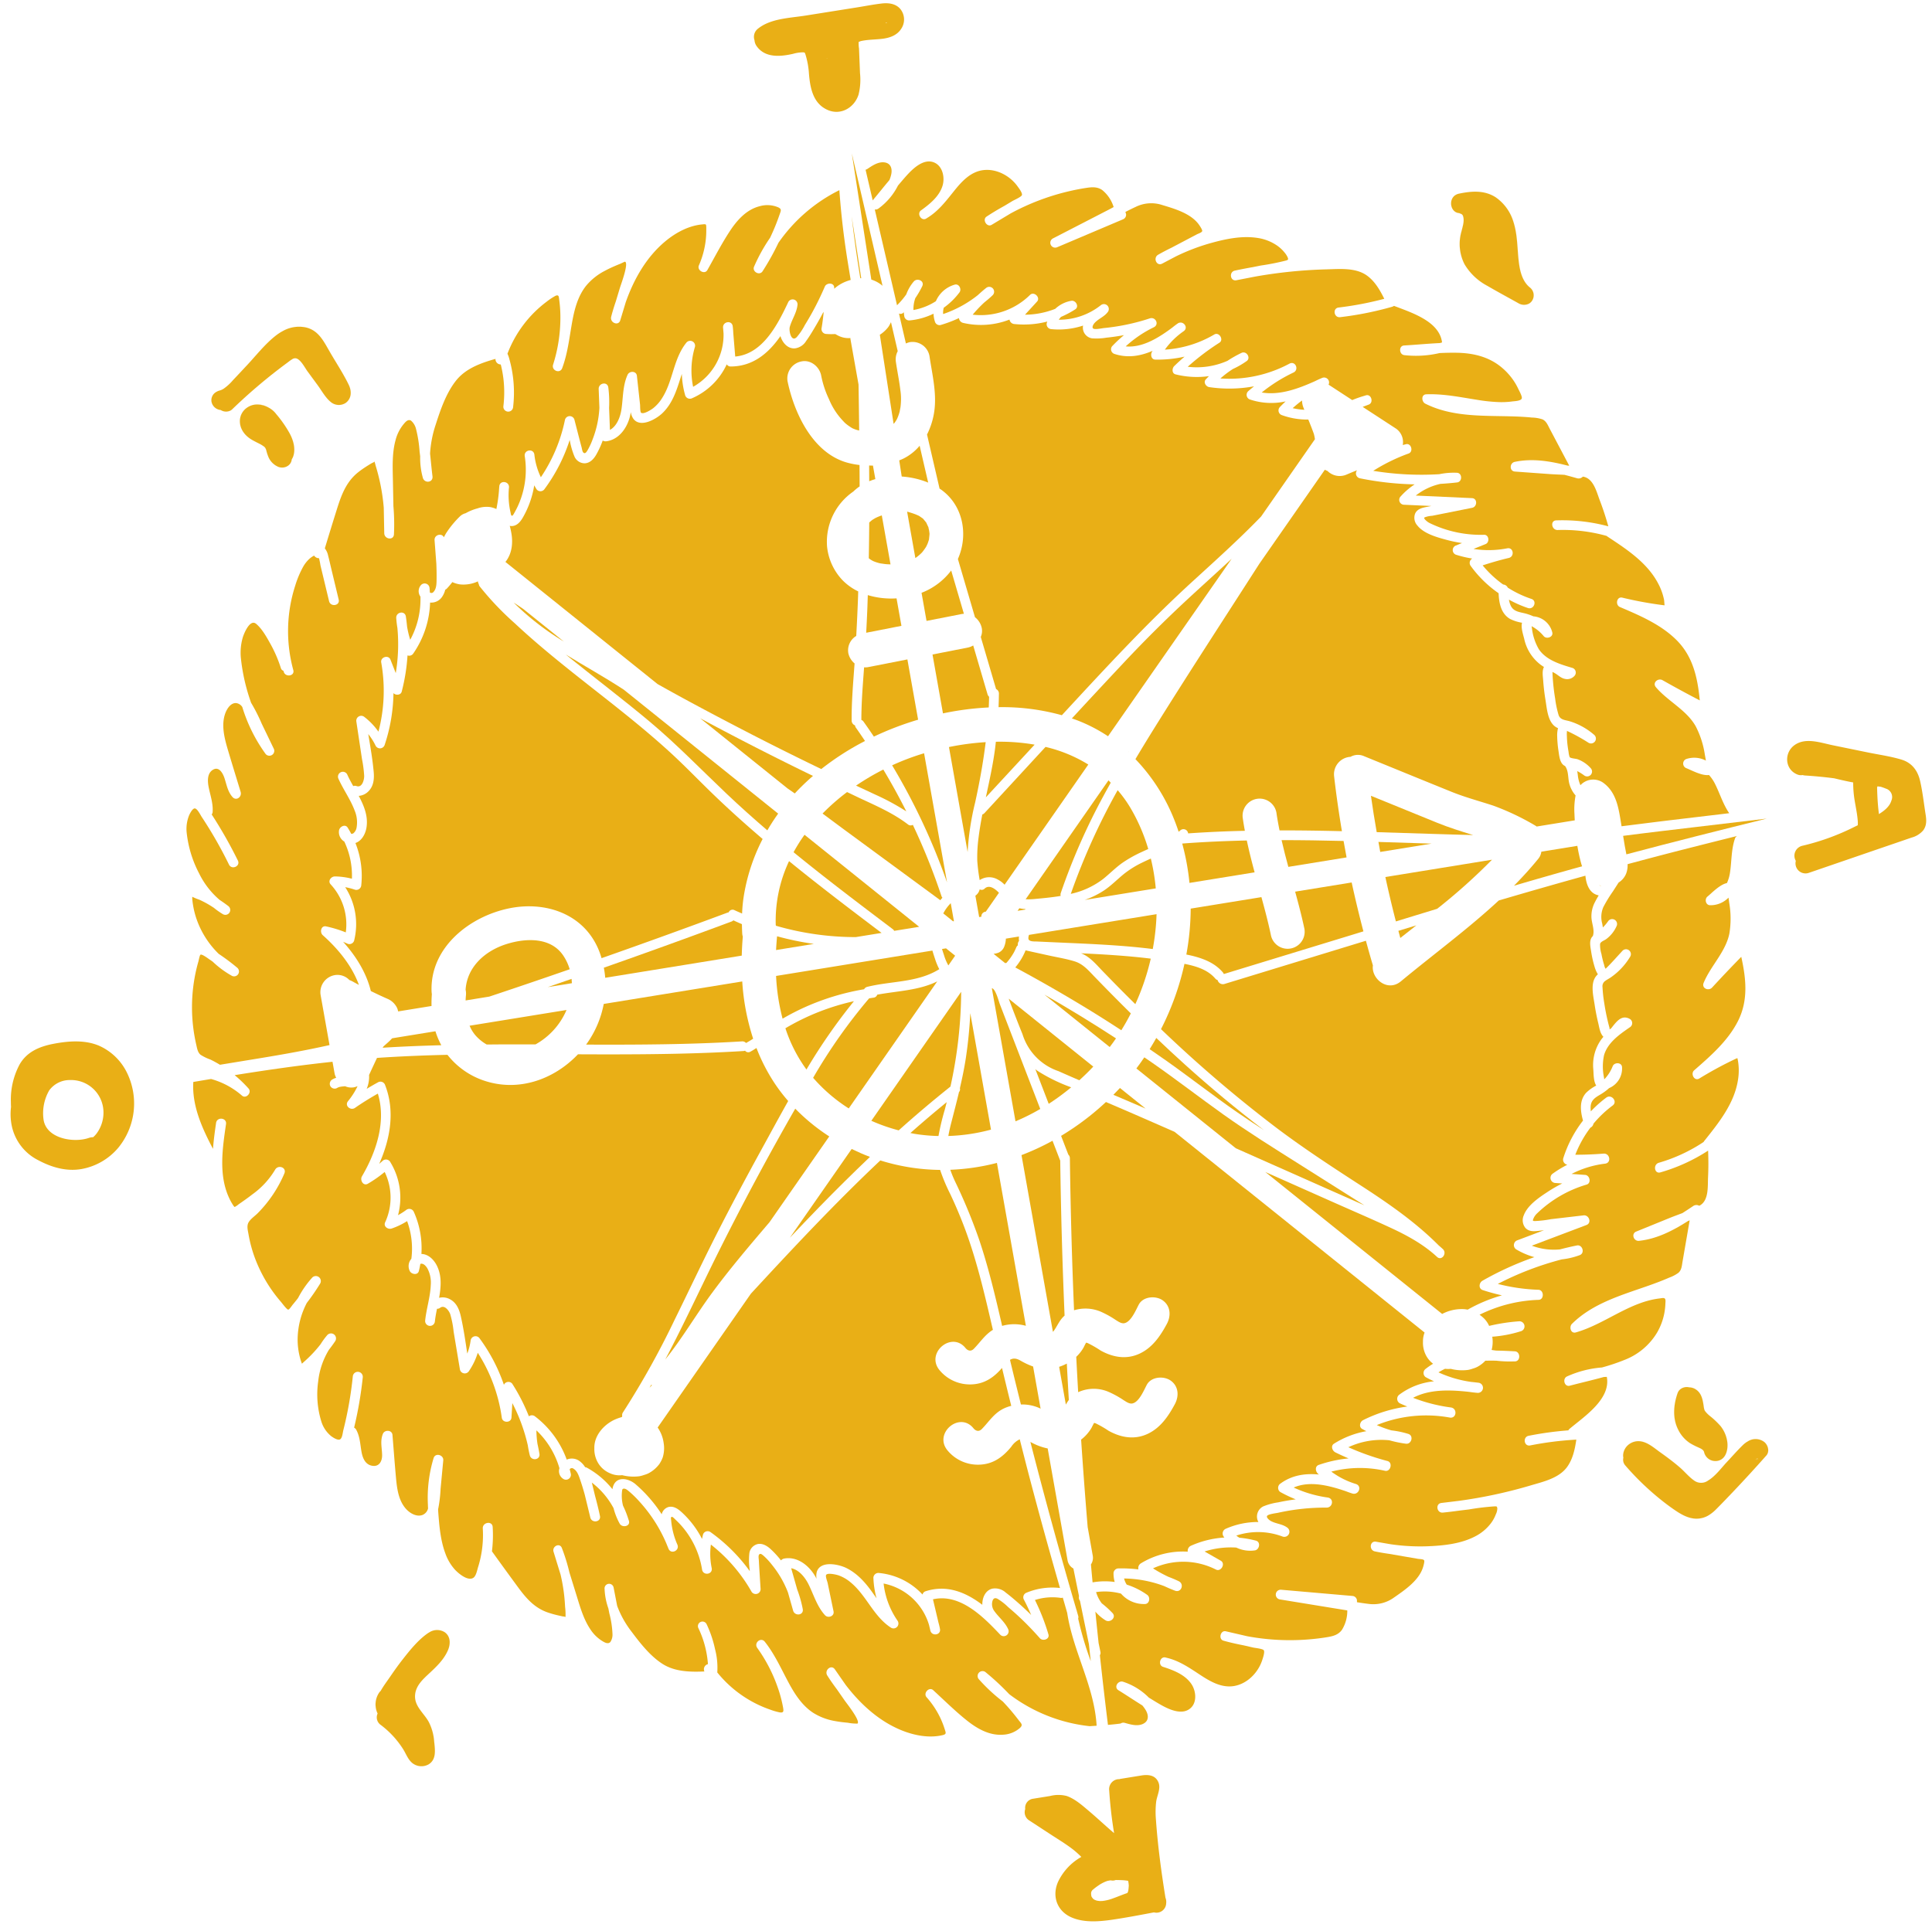 <svg xmlns="http://www.w3.org/2000/svg" width="638.481" height="638.113" viewBox="0 0 638.481 638.113">
  <g id="Gruppe_1" data-name="Gruppe 1" transform="translate(-1059.362 304.632) rotate(-9)">
    <g id="Gruppe_1-2" data-name="Gruppe 1" transform="translate(1128.118 -41.07)">
      <path id="Pfad_3" data-name="Pfad 3" d="M1151.607-6.146c-1.46-1.649-2.315-4.106-3.319-6.052l-2.588-5.014c-.691-1.337-1.457-3.806-2.749-4.713a1.648,1.648,0,0,0-1.576-.12,1.638,1.638,0,0,1,1.562.125c1.292.909,2.059,3.376,2.749,4.713l2.589,5.014c1,1.946,1.858,4.4,3.318,6.053a4.146,4.146,0,0,0,4.853,1.181A4.146,4.146,0,0,1,1151.607-6.146Z" transform="translate(-1098.638 60.293)" fill="#e9af16"/>
      <path id="Pfad_4" data-name="Pfad 4" d="M1131.552-20.194c3.586-2.783,7.117-6.111,11.111-8.3a15.583,15.583,0,0,1,2.4-1.068,15.7,15.7,0,0,0-2.415,1.073c-3.994,2.186-7.525,5.514-11.111,8.3-1.752,1.361-3.5,2.734-5.259,4.082a16.544,16.544,0,0,1-3.554,2.339,16.483,16.483,0,0,0,3.568-2.344C1128.055-17.46,1129.8-18.834,1131.552-20.194Z" transform="translate(-1104.039 58.158)" fill="#e9af16"/>
      <path id="Pfad_5" data-name="Pfad 5" d="M1121.747-10.691a3.275,3.275,0,0,0,3.306.642,3.281,3.281,0,0,1-3.294-.649,3.389,3.389,0,0,1-2.563-3.2,3.1,3.1,0,0,1,1.986-2.907,3.107,3.107,0,0,0-2,2.912A3.391,3.391,0,0,0,1121.747-10.691Z" transform="translate(-1105.065 61.853)" fill="#e9af16"/>
      <path id="Pfad_6" data-name="Pfad 6" d="M1135.91,9.409a6.116,6.116,0,0,1-2.823-3.776,15.254,15.254,0,0,1-.365-2.37c-.03-.181-.068-.359-.115-.535-.018-.068-.044-.133-.065-.2-.051-.1-.122-.226-.192-.346l-.072-.084-.143-.155a11.981,11.981,0,0,0-.931-.842l-.245-.181c-.179-.13-.359-.258-.538-.386-.579-.415-1.15-.837-1.709-1.278-2.169-1.714-3.607-4.236-3.057-7.063a5.387,5.387,0,0,1,3.068-3.826,5.388,5.388,0,0,0-3.082,3.833c-.551,2.825.887,5.349,3.056,7.062.559.442,1.13.864,1.709,1.278.179.128.358.255.538.386.083.059.164.12.245.181a11.528,11.528,0,0,1,.931.843l.143.153.072.084c.07.12.14.25.192.346.022.066.048.132.064.2.047.177.085.356.116.536a15.155,15.155,0,0,0,.364,2.37,6.12,6.12,0,0,0,2.823,3.776,3.471,3.471,0,0,0,3.045.11A3.466,3.466,0,0,1,1135.91,9.409Z" transform="translate(-1103.228 63.35)" fill="#e9af16"/>
      <path id="Pfad_7" data-name="Pfad 7" d="M1130.68-1.112l.129.166C1130.751-1.041,1130.7-1.117,1130.68-1.112Z" transform="translate(-1101.735 66.395)" fill="#e9af16"/>
      <path id="Pfad_8" data-name="Pfad 8" d="M1136.563.516c0,.15.005.228.008.264l0,0a2.642,2.642,0,0,0-.011-.281Z" transform="translate(-1100.032 66.863)" fill="#e9af16"/>
      <path id="Pfad_9" data-name="Pfad 9" d="M1443.054-10.887a2.544,2.544,0,0,0,.29.195c.713.334.837.731.844,1.639.01,1.366-.807,2.947-1.38,4.315a14.753,14.753,0,0,0-.669,10.821,19.168,19.168,0,0,0,6.3,8.2c3.032,2.477,6.153,4.853,9.231,7.272a3.6,3.6,0,0,0,3.483.711,3.6,3.6,0,0,1-3.469-.716c-3.078-2.421-6.2-4.795-9.231-7.273a19.169,19.169,0,0,1-6.3-8.2,14.75,14.75,0,0,1,.669-10.82c.573-1.368,1.39-2.951,1.38-4.315-.008-.908-.131-1.305-.844-1.639a2.394,2.394,0,0,1-.29-.2c-2.816-.616-2.931-4.881-.37-6.065C1440.123-15.783,1440.233-11.506,1443.054-10.887Z" transform="translate(-1011.918 61.807)" fill="#e9af16"/>
      <path id="Pfad_10" data-name="Pfad 10" d="M1459.078,151.962q.01,1.706.021,3.412c.005.882.057,1.831.087,2.793,15.871-1.633,31.762-3.054,47.659-4.417l-35.758-1.39C1467.09,152.2,1463.085,152.087,1459.078,151.962Z" transform="translate(-1006.639 110.722)" fill="#e9af16"/>
      <path id="Pfad_11" data-name="Pfad 11" d="M1304.243,102.772a87.626,87.626,0,0,0-12.243-.3q.333,17.62.664,35.24a89.874,89.874,0,0,1,5.011-15.771C1300.156,115.612,1302.382,109.247,1304.243,102.772Z" transform="translate(-1055.021 96.366)" fill="#e9af16"/>
      <path id="Pfad_12" data-name="Pfad 12" d="M1293.04,52.122c.471-.329.21-.159,0,0Z" transform="translate(-1054.72 81.756)" fill="#e9af16"/>
      <path id="Pfad_13" data-name="Pfad 13" d="M1291.308,67.016q.056,3.008.114,6.018l11.912-.437a5.433,5.433,0,0,1,.652.046q-.954-7.4-1.91-14.789a22.323,22.323,0,0,1-10.832,5.746Q1291.275,65.309,1291.308,67.016Z" transform="translate(-1055.24 83.471)" fill="#e9af16"/>
      <path id="Pfad_14" data-name="Pfad 14" d="M1295.259,49.25c.122-.282.2-.765,0,0Z" transform="translate(-1054.077 80.86)" fill="#e9af16"/>
      <path id="Pfad_15" data-name="Pfad 15" d="M1295.674,47.581c.083-.388.043-.224,0,0Z" transform="translate(-1053.957 80.428)" fill="#e9af16"/>
      <path id="Pfad_16" data-name="Pfad 16" d="M1452.2,152.656l-12.063.048a4.564,4.564,0,0,1-1.295,2.1c-3.016,2.708-6.16,5.222-9.393,7.6q10.523-1.362,21.064-2.58c.726-.084,1.453-.153,2.179-.235-.057-.333-.116-.663-.155-1.006A57.237,57.237,0,0,1,1452.2,152.656Z" transform="translate(-1015.218 110.923)" fill="#e9af16"/>
      <path id="Pfad_17" data-name="Pfad 17" d="M1392.587,30.9a21.723,21.723,0,0,0,3.721,1.135c-.056-.241-.113-.484-.169-.725a6.366,6.366,0,0,1-.093-2.432A38.087,38.087,0,0,0,1392.587,30.9Z" transform="translate(-1025.893 75.08)" fill="#e9af16"/>
      <path id="Pfad_18" data-name="Pfad 18" d="M1293.8,148.156a1.569,1.569,0,0,1,1.5-.76q2.637-2.743,5.274-5.487c-1.025-1.47-2.717-3.283-4.456-2.11a1.345,1.345,0,0,1-1.656-.015,3.457,3.457,0,0,1-1.738,1.854q.068,3.586.134,7.174l.745,0A1.543,1.543,0,0,1,1293.8,148.156Z" transform="translate(-1054.81 107.091)" fill="#e9af16"/>
      <path id="Pfad_19" data-name="Pfad 19" d="M1451.748,163.8c-.255-.1-.521-.193-.754-.313a1.428,1.428,0,0,0,.624.3C1451.662,163.794,1451.7,163.791,1451.748,163.8Z" transform="translate(-1008.98 114.058)" fill="#e9af16"/>
      <path id="Pfad_20" data-name="Pfad 20" d="M1432.955,152.743l-35.707.139q.418,7.529,1.14,15.04,7.062-1,14.126-1.99A194.093,194.093,0,0,0,1432.955,152.743Z" transform="translate(-1024.543 110.948)" fill="#e9af16"/>
      <path id="Pfad_21" data-name="Pfad 21" d="M1269.578,162.54a1.421,1.421,0,0,1-1.368.785c-.489-.01-.978,0-1.468-.005a178.761,178.761,0,0,0-22.385,23.045A53.733,53.733,0,0,0,1254.4,198.2l35.452-36.893C1283.337,163.333,1276.362,162.359,1269.578,162.54Z" transform="translate(-1068.817 113.428)" fill="#e9af16"/>
      <path id="Pfad_22" data-name="Pfad 22" d="M1262.377,203.83c-1.9-1.085-3.75-2.274-5.557-3.53l-24.762,25.77q5.492-4.229,11.037-8.387Q1252.6,210.579,1262.377,203.83Z" transform="translate(-1072.378 124.72)" fill="#e9af16"/>
      <path id="Pfad_23" data-name="Pfad 23" d="M1218.142,231.247c-7.514,10.556-14.717,21.376-22.5,31.739,6.635-6.02,12.372-13.049,18.736-19.329,7.143-7.049,14.767-13.566,22.383-20.092l1.323-1.376,22.617-23.537a65.062,65.062,0,0,1-9.664-10.82Q1233.962,209.046,1218.142,231.247Z" transform="translate(-1082.925 121.109)" fill="#e9af16"/>
      <path id="Pfad_24" data-name="Pfad 24" d="M1286.968,148.084q-.056-3.016-.114-6.031a13.776,13.776,0,0,0-2.963,2.958l2.792,3.073Z" transform="translate(-1057.369 107.853)" fill="#e9af16"/>
      <path id="Pfad_25" data-name="Pfad 25" d="M1275.856,79.089a5.241,5.241,0,0,1-1.331-.135c-1.317,5.652-2.707,11.29-3.607,17.029a1.468,1.468,0,0,1,.61.654q1.347,2.7,2.609,5.433a101.589,101.589,0,0,1,15.315-3.238q-.192-10.113-.382-20.226Z" transform="translate(-1061.126 89.48)" fill="#e9af16"/>
      <path id="Pfad_26" data-name="Pfad 26" d="M1282.395,62.37a26.755,26.755,0,0,1-4.292-1.631c-.32,1.655-.63,3.312-.962,4.964-.486,2.417-.993,4.829-1.506,7.241l11.858-.435q-.087-4.61-.174-9.22A27.422,27.422,0,0,1,1282.395,62.37Z" transform="translate(-1059.76 84.306)" fill="#e9af16"/>
      <path id="Pfad_27" data-name="Pfad 27" d="M1222.607,89.879c7.657,8.795,14.3,18.287,21.39,27.526,3.683,4.8,7.505,9.484,11.423,14.087,1.391-1.707,2.854-3.35,4.4-4.907l-43.991-48.448c-5.5-4.982-11.431-9.615-17.11-14.469.467.52.93,1.042,1.4,1.559C1207.585,73.471,1215.3,81.489,1222.607,89.879Z" transform="translate(-1082.032 85.154)" fill="#e9af16"/>
      <path id="Pfad_28" data-name="Pfad 28" d="M1283.258,27.992q-.389,2.567-.783,5.131a20.081,20.081,0,0,1,2.11-.378q-.043-2.275-.086-4.55C1284.082,28.142,1283.67,28.062,1283.258,27.992Z" transform="translate(-1057.779 74.823)" fill="#e9af16"/>
      <path id="Pfad_29" data-name="Pfad 29" d="M1244.069,182.83a187.8,187.8,0,0,1,19.026-19.849,76.735,76.735,0,0,0-23.767,5.292A48.6,48.6,0,0,0,1244.069,182.83Z" transform="translate(-1070.273 113.913)" fill="#e9af16"/>
      <path id="Pfad_30" data-name="Pfad 30" d="M1283.428,41.682c-.119.04-.781.328-.967.392l-.264.146c-.317.177-.622.374-.926.573q-.964,5.83-1.995,11.65c.163.17.321.343.492.507.135.13.588.475.678.558.159.1.315.206.477.3a14.194,14.194,0,0,0,1.757.859c.138.048.307.106.364.123.455.129.9.286,1.358.411.544.148,1.1.249,1.648.359q-.155-8.217-.31-16.434A15.481,15.481,0,0,0,1283.428,41.682Z" transform="translate(-1058.705 78.626)" fill="#e9af16"/>
      <path id="Pfad_31" data-name="Pfad 31" d="M1257.34,115.511c2.124,2.168,4.24,4.342,6.369,6.5l27.583,27.879c.268-.242.536-.482.82-.708a1.528,1.528,0,0,1-.236-.618,210.164,210.164,0,0,0-5.655-24.7,1.415,1.415,0,0,1-1.577-.395c-3.925-4.129-8.667-7.245-13.371-10.4-1.617-1.086-3.211-2.205-4.823-3.3A71.117,71.117,0,0,0,1257.34,115.511Z" transform="translate(-1065.057 98.503)" fill="#e9af16"/>
      <path id="Pfad_32" data-name="Pfad 32" d="M1282.01,120.359q-2.391-7.515-5.344-14.838a80.9,80.9,0,0,0-9.73,3.833l5.792,3.909A79.333,79.333,0,0,1,1282.01,120.359Z" transform="translate(-1062.279 97.274)" fill="#e9af16"/>
      <path id="Pfad_33" data-name="Pfad 33" d="M1282.481,155.421a15.419,15.419,0,0,0,.891,3.567l2.715-2.825-2.6-2.867-1.34.005C1282.246,154.014,1282.363,154.724,1282.481,155.421Z" transform="translate(-1057.875 111.108)" fill="#e9af16"/>
      <path id="Pfad_34" data-name="Pfad 34" d="M1187.614,48.433a88.141,88.141,0,0,0,14.363,15.315L1190.4,51Q1189.029,49.691,1187.614,48.433Z" transform="translate(-1085.249 80.743)" fill="#e9af16"/>
      <path id="Pfad_35" data-name="Pfad 35" d="M1240.1,147.908l12.649-.049a97.586,97.586,0,0,1-11.611-4.395Q1240.575,145.665,1240.1,147.908Z" transform="translate(-1070.049 108.261)" fill="#e9af16"/>
      <path id="Pfad_36" data-name="Pfad 36" d="M1241.073,145.351a94.649,94.649,0,0,0,25.452,7.823l8.629-.034c-8.776-9.11-17.538-18.237-25.985-27.655-.168-.187-.331-.378-.5-.565a46.3,46.3,0,0,0-7.651,20.2C1241.042,145.2,1241.054,145.276,1241.073,145.351Z" transform="translate(-1069.783 102.891)" fill="#e9af16"/>
      <path id="Pfad_37" data-name="Pfad 37" d="M1239.073,167.8a79.307,79.307,0,0,1,8.013-2.637,80.654,80.654,0,0,1,20.114-2.756,1.611,1.611,0,0,1,1.167-.622c8.052-.708,16.543,1.237,24.23-1.973a1.2,1.2,0,0,1,.165-.043l.017-.034a20.419,20.419,0,0,1-.838-3.461c-.165-.985-.321-1.973-.449-2.965l-30.353.119-21.981.085A67.934,67.934,0,0,0,1239.073,167.8Z" transform="translate(-1070.444 111.112)" fill="#e9af16"/>
      <path id="Pfad_38" data-name="Pfad 38" d="M1248.45,124c9.211,10.315,18.815,20.291,28.4,30.242a1.615,1.615,0,0,1,.384.629l8.355-.032q-7.672-8.447-15.341-16.9-8.659-9.533-17.314-19.068A54.3,54.3,0,0,0,1248.45,124Z" transform="translate(-1067.632 101.141)" fill="#e9af16"/>
      <path id="Pfad_39" data-name="Pfad 39" d="M1404.53,166.327l-6.142.861c.085.812.165,1.624.257,2.436Q1401.581,167.971,1404.53,166.327Z" transform="translate(-1024.213 114.882)" fill="#e9af16"/>
      <path id="Pfad_40" data-name="Pfad 40" d="M1287.938,103.037c-.142.018-.286.028-.427.048a81.077,81.077,0,0,0-10.629,2.227,211.342,211.342,0,0,1,11.872,41.069q-.213-11.248-.424-22.5Q1288.134,113.46,1287.938,103.037Z" transform="translate(-1059.399 96.555)" fill="#e9af16"/>
      <path id="Pfad_41" data-name="Pfad 41" d="M1282.492,194.628a1.4,1.4,0,0,1-.493,1.224c-1.355,3.29-2.783,6.551-4.207,9.834-.559,1.29-1.082,2.609-1.544,3.949a61.335,61.335,0,0,0,14.25.128q-.367-19.547-.736-39.092a146.449,146.449,0,0,1-3.715,14.254C1285,188.225,1283.781,191.441,1282.492,194.628Z" transform="translate(-1059.582 116.139)" fill="#e9af16"/>
      <path id="Pfad_42" data-name="Pfad 42" d="M1307.165,98.749c.24-1.148.455-2.306.667-3.465a1.689,1.689,0,0,1-.38-.878q-1.077-8.347-2.156-16.695a5.647,5.647,0,0,1-1.833.406l-11.917.437q.187,9.885.372,19.769c.145-.008.289-.019.432-.026A95.816,95.816,0,0,1,1307.165,98.749Z" transform="translate(-1055.152 89.221)" fill="#e9af16"/>
      <path id="Pfad_43" data-name="Pfad 43" d="M1292.645,334.486q-.207-4.656-.4-9.315a3.857,3.857,0,0,1-1.482-3.105q-.354-18.707-.705-37.417a19.339,19.339,0,0,1-5.308-3.038q2.689,28.658,6.353,57.213a1.662,1.662,0,0,1,.066.468c0,.021,0,.04,0,.061.066.507.127,1.014.193,1.519a1.384,1.384,0,0,1-.151.885,108.769,108.769,0,0,0,1.911,14.557c.092-1.875.179-3.751.276-5.626q-.356-7.314-.678-14.629A1.823,1.823,0,0,1,1292.645,334.486Z" transform="translate(-1057.121 148.265)" fill="#e9af16"/>
      <path id="Pfad_44" data-name="Pfad 44" d="M1275.389,209.519a39.641,39.641,0,0,0,1,4.207,180.848,180.848,0,0,1,4.815,20.163c1.626,9.672,2.359,19.476,3.032,29.273a14.474,14.474,0,0,1,7.756,1.2q-.108-5.737-.217-11.475-.406-21.6-.812-43.2A72.589,72.589,0,0,1,1275.389,209.519Z" transform="translate(-1059.831 127.389)" fill="#e9af16"/>
      <path id="Pfad_45" data-name="Pfad 45" d="M1195.086,146.156a16.787,16.787,0,0,0-1.306-4.618c-3.051-6.862-11.29-7.879-18.044-6.87-7.432,1.11-14.041,5.479-15.684,12.781a5.867,5.867,0,0,1-.164,1.791q-.221.851-.39,1.715l7.927-.03c.724-.121,1.448-.24,2.173-.361Q1182.356,148.439,1195.086,146.156Z" transform="translate(-1093.39 105.618)" fill="#e9af16"/>
      <path id="Pfad_46" data-name="Pfad 46" d="M1243.14,139.361c-.878-.544-1.742-1.109-2.6-1.683a1.539,1.539,0,0,1-.65.288q-22,4.447-44.075,8.475a32.2,32.2,0,0,1-.071,3.366l7.883-.031,37.831-.147q.57-3.1,1.33-6.164a3.9,3.9,0,0,1-.035-1.014Q1242.919,140.9,1243.14,139.361Z" transform="translate(-1082.895 106.586)" fill="#e9af16"/>
      <path id="Pfad_47" data-name="Pfad 47" d="M1160.88,157.207a14.555,14.555,0,0,0,3.228,3.624c1.713.258,3.425.509,5.136.775q5.4.838,10.791,1.713a23.6,23.6,0,0,0,11.912-9.637l-32.455.126A11.976,11.976,0,0,0,1160.88,157.207Z" transform="translate(-1093.391 111.22)" fill="#e9af16"/>
      <path id="Pfad_48" data-name="Pfad 48" d="M1196.086,153.684a33.36,33.36,0,0,1-7.858,12.366c16.96,2.746,33.94,5.367,51.052,7.006a1.611,1.611,0,0,1,1.238.743c.043-.019.08-.043.125-.059.819-.288,1.62-.625,2.413-.985a76.413,76.413,0,0,1-.6-19.251Z" transform="translate(-1085.071 111.168)" fill="#e9af16"/>
      <path id="Pfad_49" data-name="Pfad 49" d="M1189.032,146.011c-2.736.486-5.472.981-8.211,1.457l8.085-.031C1188.968,146.964,1189.006,146.488,1189.032,146.011Z" transform="translate(-1087.216 108.999)" fill="#e9af16"/>
      <path id="Pfad_50" data-name="Pfad 50" d="M1191.46,252.122a1.541,1.541,0,0,1-.228-.162c-.233.29-.472.578-.708.868Z" transform="translate(-1084.406 139.679)" fill="#e9af16"/>
      <path id="Pfad_51" data-name="Pfad 51" d="M1290.342,277.609q-.133-7.084-.267-14.167a24.672,24.672,0,0,1-3.843-2.6c-1.318-1.06-2.349-1.168-3.35-.766.031.409.059.819.092,1.226q.553,6.958,1.163,13.911a13.853,13.853,0,0,1,5.766,2.075C1290.053,277.384,1290.2,277.5,1290.342,277.609Z" transform="translate(-1057.661 141.966)" fill="#e9af16"/>
      <path id="Pfad_52" data-name="Pfad 52" d="M1140.329,153.869l-.184.025c-.37.3-.757.592-1.175.873-.665.447-1.351.861-2.014,1.31-.129.12-.234.263-.357.388.114.01.228.017.343.028,6.327.606,12.639,1.35,18.94,2.182a25.829,25.829,0,0,1-1.194-4.862Z" transform="translate(-1100.021 111.258)" fill="#e9af16"/>
      <path id="Pfad_53" data-name="Pfad 53" d="M1288.743-35.78c-.316,6.661-.419,13.334-.388,20.03,0,.2,0,.4,0,.6.1.01.206.039.31.053Q1288.7-25.437,1288.743-35.78Z" transform="translate(-1056.078 56.356)" fill="#e9af16"/>
      <path id="Pfad_54" data-name="Pfad 54" d="M1234.48,89.928l20.607,22.7c.7.659,1.393,1.332,2.087,2a76.629,76.629,0,0,1,6.85-4.783q-17.162-11.968-33.84-24.645Q1232.332,87.564,1234.48,89.928Z" transform="translate(-1072.921 91.389)" fill="#e9af16"/>
      <path id="Pfad_55" data-name="Pfad 55" d="M1317.137,159.952c.117.071.249.125.364.2,2.53,1.624,4.078,4.292,5.766,6.7q2.766,3.942,5.58,7.851c1.127,1.563,2.27,3.114,3.41,4.667a78.232,78.232,0,0,0,7.394-14.059C1332.238,163.175,1324.691,161.52,1317.137,159.952Z" transform="translate(-1047.742 113.036)" fill="#e9af16"/>
      <path id="Pfad_56" data-name="Pfad 56" d="M1324.839,189.444c.848-.821,1.692-1.649,2.5-2.506q-10.289-9.295-21.107-17.983l13.692,15.079Z" transform="translate(-1050.898 115.643)" fill="#e9af16"/>
      <path id="Pfad_57" data-name="Pfad 57" d="M1333.427,184.409c-.887,1.126-1.8,2.234-2.738,3.313q2.316,2.194,4.606,4.412c6.956,6.76,13.557,13.877,20.563,20.588,2.61,2.5,5.278,4.94,7.963,7.361q-11.775-12.324-22.525-25.645Q1337.294,189.476,1333.427,184.409Z" transform="translate(-1043.817 120.118)" fill="#e9af16"/>
      <path id="Pfad_58" data-name="Pfad 58" d="M1361.389,227.459q15.171,9.832,30.344,19.666c.71.462,1.43.921,2.151,1.379q-9.509-8.349-19.016-16.7c-7.555-6.634-15.164-13.222-22.342-20.268-6.891-6.765-13.5-13.8-20.472-20.491-.774-.743-1.558-1.473-2.337-2.21-1.03,1.1-2.079,2.178-3.165,3.219l28.315,31.183Q1358.126,225.349,1361.389,227.459Z" transform="translate(-1045.015 121.4)" fill="#e9af16"/>
      <path id="Pfad_59" data-name="Pfad 59" d="M1322.17,195.616c-.821.645-1.656,1.27-2.5,1.887q4.907,3.064,9.8,6.154Z" transform="translate(-1047.007 123.363)" fill="#e9af16"/>
      <path id="Pfad_60" data-name="Pfad 60" d="M1347.525,153.083l-42.7.166a2.78,2.78,0,0,0-.4,1.342c.174.959,1.888,1.074,2.671,1.237,1.447.3,2.9.6,4.344.895,10.265,2.111,20.578,4.092,30.688,6.875.784.215,1.57.442,2.354.668A75.671,75.671,0,0,0,1347.525,153.083Z" transform="translate(-1051.425 111.047)" fill="#e9af16"/>
      <path id="Pfad_61" data-name="Pfad 61" d="M1337.611,120.135a217.083,217.083,0,0,0-20.66,31.428,26.908,26.908,0,0,0,11.5-3.287c2.356-1.361,4.544-3,6.995-4.2a42.166,42.166,0,0,1,6.782-2.507c.773-.223,1.55-.437,2.327-.65a60.476,60.476,0,0,0-3.621-14.176A41.67,41.67,0,0,0,1337.611,120.135Z" transform="translate(-1047.796 101.506)" fill="#e9af16"/>
      <path id="Pfad_62" data-name="Pfad 62" d="M1308.421,152.2c2.644.181,5.3.338,7.946.342.184,0,.369-.008.553-.009a1.6,1.6,0,0,1,.183-.953,209.586,209.586,0,0,1,18.928-29.446c1.011-1.336,2.05-2.651,3.081-3.972-.21-.29-.409-.594-.624-.878l-33.181,34.53A20.633,20.633,0,0,0,1308.421,152.2Z" transform="translate(-1051.167 100.679)" fill="#e9af16"/>
      <path id="Pfad_63" data-name="Pfad 63" d="M1369.765,76q-13.144,8.732-25.593,18.4-9.987,7.747-19.91,15.583c.486.262.976.515,1.456.789a52.252,52.252,0,0,1,9.418,6.9l49.534-51.547C1379.723,69.447,1374.729,72.7,1369.765,76Z" transform="translate(-1045.678 85.865)" fill="#e9af16"/>
      <path id="Pfad_64" data-name="Pfad 64" d="M1337.16,110.967l.015.019c.077-.094.157-.187.236-.281Z" transform="translate(-1041.943 98.775)" fill="#e9af16"/>
      <path id="Pfad_65" data-name="Pfad 65" d="M1305.526,146.664a11.724,11.724,0,0,1-2.008-.578l-.719.747,2.5-.01A1.657,1.657,0,0,1,1305.526,146.664Z" transform="translate(-1051.893 109.02)" fill="#e9af16"/>
      <path id="Pfad_66" data-name="Pfad 66" d="M1343.767,167.854c.462.179.929.344,1.387.531,3.8,1.55,7.406,3.584,9.6,7.174a1.629,1.629,0,0,1,.224.6l42.846-6.013q2.468-.346,4.937-.7-.834-8.271-1.305-16.567l-10.861.043-8.067.031c.465,4.187.891,8.377,1.105,12.584a5.636,5.636,0,0,1-11.27.217c-.217-4.265-.651-8.511-1.125-12.756l-23.677.093A86.537,86.537,0,0,1,1343.767,167.854Z" transform="translate(-1040.03 110.989)" fill="#e9af16"/>
      <path id="Pfad_67" data-name="Pfad 67" d="M1369.314,149.376c-.387-3.594-.709-7.191-.9-10.8-7.055-.961-14.134-1.764-21.241-2.343a79.091,79.091,0,0,1,.329,13.226Z" transform="translate(-1039.044 106.168)" fill="#e9af16"/>
      <path id="Pfad_68" data-name="Pfad 68" d="M1428.2,149.81c-3.789-1.858-7.516-3.7-11.154-5.895q-10.1-6.1-20.183-12.206c-.079,4.057-.058,8.113.005,12.168q8.861,1.683,17.723,3.379C1419.117,148.113,1423.652,148.988,1428.2,149.81Z" transform="translate(-1024.67 104.858)" fill="#e9af16"/>
      <path id="Pfad_69" data-name="Pfad 69" d="M1343.958,138.77c-.947.263-1.892.529-2.829.815a31.848,31.848,0,0,0-7.008,2.974c-2.351,1.39-4.557,3.03-7.044,4.183a28.524,28.524,0,0,1-6.863,2.121l7.234-.028,16.578-.064A67.743,67.743,0,0,0,1343.958,138.77Z" transform="translate(-1046.85 106.902)" fill="#e9af16"/>
      <path id="Pfad_70" data-name="Pfad 70" d="M1414.141,146.984l-4.139-.792q-6.548-1.248-13.1-2.5c.027,1.119.032,2.239.068,3.358Z" transform="translate(-1024.643 108.328)" fill="#e9af16"/>
      <path id="Pfad_71" data-name="Pfad 71" d="M1299.952,162.036q11.761,8.95,22.981,18.58,4.238,3.65,8.382,7.41c1.4-1.609,2.717-3.286,3.976-5.011q-2.66-3.61-5.274-7.25-2.381-3.321-4.726-6.667c-1.634-2.332-3.025-4.682-5.664-5.978-2.593-1.274-5.41-2.188-8.1-3.245l-7.359-2.889a1.182,1.182,0,0,1-.052.148A21.061,21.061,0,0,1,1299.952,162.036Z" transform="translate(-1052.718 112.177)" fill="#e9af16"/>
      <path id="Pfad_72" data-name="Pfad 72" d="M1300.951,187.462q1.286,6,2.571,12a75.662,75.662,0,0,0,8.185-4.226,55.786,55.786,0,0,1-10.123-7.1C1301.357,187.921,1301.162,187.686,1300.951,187.462Z" transform="translate(-1052.429 121.002)" fill="#e9af16"/>
      <path id="Pfad_73" data-name="Pfad 73" d="M1321.13,195.088q-12.049-13.27-24.1-26.541c.847,4.1,1.7,8.2,2.666,12.277a18.736,18.736,0,0,0,9.823,13.947q3.161,2.05,6.349,4.06C1317.666,197.649,1319.431,196.412,1321.13,195.088Z" transform="translate(-1053.564 115.525)" fill="#e9af16"/>
      <path id="Pfad_74" data-name="Pfad 74" d="M1392.651,142.827c-6.72-1.233-13.449-2.41-20.195-3.477.2,3.032.5,6.056.824,9.08l19.5-.076C1392.719,146.512,1392.683,144.67,1392.651,142.827Z" transform="translate(-1031.722 107.07)" fill="#e9af16"/>
      <path id="Pfad_75" data-name="Pfad 75" d="M1293.182,165.238q.288,15.262.575,30.524.133,7.068.267,14.135a69.176,69.176,0,0,0,8.721-2.758q-1.42-6.625-2.84-13.249-1.638-7.648-3.277-15.3l-1.671-7.8C1294.782,169.976,1294.362,165.478,1293.182,165.238Z" transform="translate(-1054.678 114.566)" fill="#e9af16"/>
      <path id="Pfad_76" data-name="Pfad 76" d="M1291.153,56.754c.17-.086.529-.26.7-.357.285-.16.566-.329.841-.5s.542-.364.811-.549l.073-.052a18.977,18.977,0,0,0,1.511-1.5l.248-.3c.143-.222.482-.707.476-.7.253-.417.462-.852.69-1.283.009-.017.017-.039.026-.059.16-.61.343-1.21.477-1.829l.015-.068c.017-.37.034-.738.027-1.109-.006-.324-.059-.654-.053-.976,0-.039.005-.043.006-.07-.014-.046-.022-.066-.037-.123-.133-.466-.276-.936-.4-1.4a1.721,1.721,0,0,0-.071-.191c-.265-.486-.558-.948-.844-1.422-.019-.021-.037-.044-.055-.061-.32-.3-.633-.61-.957-.908-.058-.054-.085-.081-.115-.112-.358-.246-.726-.477-1.1-.7-.755-.442-1.544-.814-2.331-1.2-.048-.023-.143-.063-.236-.1,0,.237,0,.475,0,.711q.139,7.426.28,14.852Z" transform="translate(-1055.352 78.647)" fill="#e9af16"/>
      <path id="Pfad_77" data-name="Pfad 77" d="M1294.581,43.586c.376.623.2.232,0,0Z" transform="translate(-1054.273 79.339)" fill="#e9af16"/>
      <path id="Pfad_78" data-name="Pfad 78" d="M1298.331,25.008a16.762,16.762,0,0,1-5.8,3.3c-.522.172-1.072.3-1.621.42l-.021,5.4a28.088,28.088,0,0,1,8.322,3.354Q1298.773,31.242,1298.331,25.008Z" transform="translate(-1055.341 73.959)" fill="#e9af16"/>
      <path id="Pfad_79" data-name="Pfad 79" d="M1293.363,164.9l-18.7,19.462q-8.647,9-17.293,18a58.533,58.533,0,0,0,8.435,4.543q9.4-6.084,19.154-11.615A149.305,149.305,0,0,0,1293.363,164.9Z" transform="translate(-1065.05 114.468)" fill="#e9af16"/>
      <path id="Pfad_80" data-name="Pfad 80" d="M1292.052,24.817l.168-.206c.052-.077.121-.179.231-.34q.288-.453.547-.921c.217-.395.409-.8.6-1.211-.048.041.44-1.248.487-1.417.147-.515.272-1.036.381-1.559a18.525,18.525,0,0,0,.425-3.857c.129-3.161-.031-6.327.005-9.49a5.763,5.763,0,0,1,1.153-3.42q-.348-4.909-.7-9.82c-.242.359-.5.7-.769,1.038a4.327,4.327,0,0,1-.613.636,10.811,10.811,0,0,1-2.907,1.858q-.056,14.9-.113,29.809c.158-.126.325-.259.393-.328Q1291.712,25.217,1292.052,24.817Z" transform="translate(-1055.326 64.567)" fill="#e9af16"/>
      <path id="Pfad_81" data-name="Pfad 81" d="M1295.908,267.916c1.314-1.468,2.157-2.872,3.856-3.938q2.931-25.472,6.595-50.852a2.03,2.03,0,0,1-.068-.215q-.712-3.321-1.422-6.64A81.888,81.888,0,0,1,1294,209.352q.559,29.665,1.118,59.331A6.318,6.318,0,0,0,1295.908,267.916Z" transform="translate(-1054.442 126.448)" fill="#e9af16"/>
      <path id="Pfad_82" data-name="Pfad 82" d="M1275.776,202.885a83.948,83.948,0,0,1,3.4-8.238c.36-.792.692-1.594,1.038-2.391q-6.809,3.954-13.445,8.2c.411.147.815.316,1.229.454A57.338,57.338,0,0,0,1275.776,202.885Z" transform="translate(-1062.328 122.39)" fill="#e9af16"/>
      <path id="Pfad_83" data-name="Pfad 83" d="M1298.93,155.617a3.611,3.611,0,0,1-2.186,1.8,6.148,6.148,0,0,1-1.737.151l3.292,3.626a1.139,1.139,0,0,1,.376.027q.074-.058.143-.116c.169-.139.337-.282.5-.428a19.538,19.538,0,0,0,1.99-2.036c.142-.166.277-.338.415-.509l.016-.018.044-.061c.071-.1.145-.2.215-.3.269-.377.524-.763.768-1.157a1.592,1.592,0,0,1,.616-.558,1.724,1.724,0,0,1,.6-1.373,4.952,4.952,0,0,1,.209-1.443l-4.389.017A7.836,7.836,0,0,1,1298.93,155.617Z" transform="translate(-1054.15 111.087)" fill="#e9af16"/>
      <path id="Pfad_84" data-name="Pfad 84" d="M1298.692,125.09c-.885,2.44-1.717,4.9-2.436,7.394a48.91,48.91,0,0,0-1.6,7.425,58.745,58.745,0,0,0-.212,6.457,5.657,5.657,0,0,1,5.87.705,8.481,8.481,0,0,1,2.017,2.09q8.955-9.318,17.91-18.637l15.631-16.267a47.669,47.669,0,0,0-13.048-7.966q-11.68,9.231-23.364,18.455A1.713,1.713,0,0,1,1298.692,125.09Z" transform="translate(-1054.313 97.497)" fill="#e9af16"/>
      <path id="Pfad_85" data-name="Pfad 85" d="M1295.276,276.586a17.206,17.206,0,0,1,1.214-1.363q.592-5.991,1.225-11.976a15.393,15.393,0,0,1-2.677.664Q1295.158,270.248,1295.276,276.586Z" transform="translate(-1054.141 142.947)" fill="#e9af16"/>
      <path id="Pfad_86" data-name="Pfad 86" d="M1294.432-6.908q-1.59-22.413-3.18-44.828-.074,19.193-.147,38.388-.008,1.917-.016,3.835A10.518,10.518,0,0,1,1294.432-6.908Z" transform="translate(-1055.284 51.736)" fill="#e9af16"/>
      <path id="Pfad_87" data-name="Pfad 87" d="M1304.95,104.849c-1.563,5.371-3.625,10.565-5.632,15.777l18.644-14.683a67.236,67.236,0,0,0-12.5-2.948C1305.289,103.613,1305.129,104.234,1304.95,104.849Z" transform="translate(-1052.901 96.542)" fill="#e9af16"/>
      <path id="Pfad_88" data-name="Pfad 88" d="M1301.3-42.078a11.1,11.1,0,0,0,.881-1.765c.707-1.863.394-3.754-1.751-4.293-1.972-.5-4.025.5-5.775,1.3a1.732,1.732,0,0,1-.614.153q.372,5.19.742,10.379C1296.945-38.186,1299.091-40.173,1301.3-42.078Z" transform="translate(-1054.431 52.74)" fill="#e9af16"/>
      <path id="Pfad_89" data-name="Pfad 89" d="M1451.661,298.474v-.015l-.005-.005Z" transform="translate(-1008.788 153.142)" fill="#e9af16"/>
      <path id="Pfad_90" data-name="Pfad 90" d="M1459.909,319.629a3.836,3.836,0,0,1-3.189-2.949,7.379,7.379,0,0,1-.116-.869c-.084-.117-.237-.392-.184-.37-.159-.173-.322-.338-.49-.5-.027-.026-.1-.084-.157-.13-.264-.19-.535-.37-.8-.548a23.134,23.134,0,0,1-2.444-1.782,11.242,11.242,0,0,1-3.2-5.093c-1.284-4.005-.228-8.311,1.715-11.9a2.861,2.861,0,0,1,1.264-1.215,2.862,2.862,0,0,0-1.278,1.22c-1.943,3.593-3,7.9-1.715,11.9a11.253,11.253,0,0,0,3.2,5.093,23.169,23.169,0,0,0,2.444,1.783c.269.178.541.357.8.547.058.046.13.106.157.132.168.164.333.328.49.5-.053-.021.1.253.184.37a7.19,7.19,0,0,0,.117.869,3.831,3.831,0,0,0,3.188,2.949,3.69,3.69,0,0,0,2.049-.266A3.692,3.692,0,0,1,1459.909,319.629Z" transform="translate(-1009.63 151.93)" fill="#e9af16"/>
      <path id="Pfad_91" data-name="Pfad 91" d="M1467.989,311.149a7.561,7.561,0,0,1,1.72-.905,7.553,7.553,0,0,0-1.734.91c-2.21,1.551-4.3,3.317-6.436,4.966-1.6,1.235-4.221,3.818-6.787,4.841,2.572-1.019,5.2-3.609,6.8-4.846C1463.69,314.466,1465.779,312.7,1467.989,311.149Z" transform="translate(-1007.892 156.557)" fill="#e9af16"/>
      <path id="Pfad_92" data-name="Pfad 92" d="M1467.83,315.127a1.856,1.856,0,0,1-.134.133C1468.561,315.682,1468.375,314.432,1467.83,315.127Z" transform="translate(-1004.143 157.908)" fill="#e9af16"/>
      <path id="Pfad_93" data-name="Pfad 93" d="M1454.758,333.959c-2.452-.469-4.5-2.1-6.275-3.759s-3.464-3.434-5.074-5.259a89.547,89.547,0,0,1-8.871-11.931,2.841,2.841,0,0,1-.276-2.694,3.359,3.359,0,0,1,.1-1.064,4.816,4.816,0,0,1,2.51-3.07,4.817,4.817,0,0,0-2.524,3.076,3.364,3.364,0,0,0-.1,1.065,2.842,2.842,0,0,0,.276,2.694,89.555,89.555,0,0,0,8.871,11.93c1.611,1.825,3.3,3.6,5.074,5.26s3.825,3.288,6.275,3.758a7.718,7.718,0,0,0,4.592-.536A7.723,7.723,0,0,1,1454.758,333.959Z" transform="translate(-1013.893 155.38)" fill="#e9af16"/>
      <path id="Pfad_94" data-name="Pfad 94" d="M1117.734,347.736c-1.412-1.377-1.737-3.459-2.482-5.209a30.3,30.3,0,0,0-6.091-9.117,3.021,3.021,0,0,1-.406-3.842,6.992,6.992,0,0,1,1.535-6.7,3.473,3.473,0,0,1,.644-.543c1.181-1.5,2.62-2.868,3.907-4.231,1.56-1.652,3.153-3.277,4.815-4.827,2.81-2.618,5.984-5.506,9.447-7.227a7.047,7.047,0,0,1,.707-.3,7.444,7.444,0,0,0-.721.309c-3.464,1.72-6.637,4.609-9.448,7.227-1.662,1.55-3.255,3.175-4.815,4.827-1.287,1.363-2.725,2.735-3.907,4.232a3.367,3.367,0,0,0-.642.542,6.991,6.991,0,0,0-1.536,6.7,3.022,3.022,0,0,0,.406,3.842,30.3,30.3,0,0,1,6.091,9.117c.745,1.751,1.07,3.831,2.482,5.209a4.841,4.841,0,0,0,4.908,1.1A4.842,4.842,0,0,1,1117.734,347.736Z" transform="translate(-1108.235 155.25)" fill="#e9af16"/>
      <path id="Pfad_95" data-name="Pfad 95" d="M1124.179-8.766a2.542,2.542,0,0,1-.444.245,2.477,2.477,0,0,0,.458-.251,179.732,179.732,0,0,1,20.755-12.548,12.562,12.562,0,0,1,1.535-.757,12.249,12.249,0,0,0-1.548.763A179.259,179.259,0,0,0,1124.179-8.766Z" transform="translate(-1103.746 60.325)" fill="#e9af16"/>
      <path id="Pfad_96" data-name="Pfad 96" d="M1123.3-17.314a4.868,4.868,0,0,1-1.331.346,4.213,4.213,0,0,0-1.238.317,4.207,4.207,0,0,1,1.224-.312A4.829,4.829,0,0,0,1123.3-17.314Z" transform="translate(-1104.615 61.704)" fill="#e9af16"/>
      <path id="Pfad_97" data-name="Pfad 97" d="M1147.758-29.4c3.953,1.586,5.1,5.336,6.494,9,1.509,3.959,3.35,7.928,4.569,11.985.567,1.889.368,4.052-1.3,5.331a3.9,3.9,0,0,1-.688.422,3.822,3.822,0,0,0,.7-.428c1.671-1.278,1.871-3.441,1.3-5.331-1.219-4.057-3.059-8.025-4.568-11.985-1.4-3.666-2.542-7.415-6.494-9a10.945,10.945,0,0,0-7.725.01A10.941,10.941,0,0,1,1147.758-29.4Z" transform="translate(-1099.022 57.998)" fill="#e9af16"/>
      <path id="Pfad_98" data-name="Pfad 98" d="M1119.193-10.04a3.389,3.389,0,0,0,2.564,3.2,3.281,3.281,0,0,0,3.293.649,2.534,2.534,0,0,0,.444-.245,179.261,179.261,0,0,1,20.756-12.548,12.232,12.232,0,0,1,1.548-.763,1.648,1.648,0,0,1,1.576.12c1.292.908,2.058,3.376,2.749,4.713L1154.71-9.9c1,1.946,1.86,4.4,3.319,6.052a4.146,4.146,0,0,0,4.839,1.188,3.905,3.905,0,0,0,.689-.422c1.671-1.279,1.871-3.442,1.3-5.331-1.219-4.057-3.06-8.026-4.569-11.985-1.4-3.666-2.542-7.416-6.494-9a10.941,10.941,0,0,0-7.71.005,15.579,15.579,0,0,0-2.4,1.068c-3.994,2.186-7.525,5.514-11.111,8.3-1.752,1.361-3.5,2.734-5.259,4.082a16.486,16.486,0,0,1-3.568,2.344,4.831,4.831,0,0,1-1.345.351,4.206,4.206,0,0,0-1.224.312A3.1,3.1,0,0,0,1119.193-10.04Z" transform="translate(-1105.062 57.999)" fill="#e9af16"/>
      <path id="Pfad_99" data-name="Pfad 99" d="M1131.005-12.037a5.844,5.844,0,0,0-3,.531,5.846,5.846,0,0,1,2.985-.526,8.205,8.205,0,0,1,6.186,4.28,39.178,39.178,0,0,1,3.17,6.472c.958,2.473,1.437,5.652.137,8.1a4.542,4.542,0,0,1-.633.89,3.408,3.408,0,0,1-.263.673,2.848,2.848,0,0,1-1.366,1.266,2.853,2.853,0,0,0,1.38-1.272,3.465,3.465,0,0,0,.263-.674,4.523,4.523,0,0,0,.633-.889c1.3-2.448.821-5.626-.137-8.1a39.313,39.313,0,0,0-3.17-6.471C1135.773-10.043,1133.761-11.787,1131.005-12.037Z" transform="translate(-1102.509 63.225)" fill="#e9af16"/>
      <path id="Pfad_100" data-name="Pfad 100" d="M1140.3,8.382a3.416,3.416,0,0,0,.263-.673,4.541,4.541,0,0,0,.633-.89c1.3-2.448.822-5.626-.137-8.1a39.188,39.188,0,0,0-3.17-6.472,8.205,8.205,0,0,0-6.186-4.28,5.846,5.846,0,0,0-2.985.526,5.386,5.386,0,0,0-3.068,3.826c-.551,2.827.887,5.349,3.056,7.063.559.441,1.13.863,1.709,1.278.179.128.358.255.538.386l.245.181a12.024,12.024,0,0,1,.931.842l.143.155.072.084c.07.12.141.25.192.346.021.066.046.13.064.2.046.177.085.355.115.535a15.254,15.254,0,0,0,.365,2.37,6.115,6.115,0,0,0,2.823,3.776,3.465,3.465,0,0,0,3.03.116A2.847,2.847,0,0,0,1140.3,8.382Zm-8.133-6.325c.019-.005.071.071.129.166Zm7.594,2.36c0-.036-.005-.115-.008-.264V4.14a2.614,2.614,0,0,1,.012.281Z" transform="translate(-1103.225 63.226)" fill="#e9af16"/>
      <path id="Pfad_101" data-name="Pfad 101" d="M1455.3-14.146a15.168,15.168,0,0,1,4.583,8.984c.692,4.428-.129,8.769-.307,13.2-.125,3.085.089,6.616,2.245,9.039a3.282,3.282,0,0,1,0,4.559,3.093,3.093,0,0,1-1.075.711,3.077,3.077,0,0,0,1.09-.716,3.284,3.284,0,0,0,0-4.56c-2.157-2.422-2.37-5.953-2.246-9.039.179-4.427,1-8.768.308-13.2a15.166,15.166,0,0,0-4.583-8.984c-3.333-2.92-7.518-3.236-11.762-3.028a3.373,3.373,0,0,0-1.265.3,3.386,3.386,0,0,1,1.252-.3C1447.779-17.382,1451.962-17.065,1455.3-14.146Z" transform="translate(-1011.502 61.728)" fill="#e9af16"/>
      <path id="Pfad_102" data-name="Pfad 102" d="M1443.065-10.815a2.374,2.374,0,0,0,.29.2c.713.334.837.731.844,1.639.01,1.364-.807,2.947-1.38,4.315a14.749,14.749,0,0,0-.669,10.82,19.167,19.167,0,0,0,6.3,8.2c3.032,2.479,6.153,4.853,9.231,7.273a3.6,3.6,0,0,0,3.469.716,3.1,3.1,0,0,0,1.076-.711,3.282,3.282,0,0,0,0-4.559c-2.156-2.423-2.37-5.954-2.245-9.039.178-4.428,1-8.769.307-13.2a15.166,15.166,0,0,0-4.583-8.984c-3.334-2.918-7.517-3.236-11.761-3.028a3.385,3.385,0,0,0-1.252.3C1440.134-15.7,1440.249-11.432,1443.065-10.815Z" transform="translate(-1011.915 61.729)" fill="#e9af16"/>
      <path id="Pfad_103" data-name="Pfad 103" d="M1456.195,295.125a4.082,4.082,0,0,0-1.845-.851,3.5,3.5,0,0,0-2.842.068,3.5,3.5,0,0,1,2.828-.063,4.084,4.084,0,0,1,1.845.851c2.076,1.7,1.9,4.279,1.883,6.666,0,.075.045.455.05.592.013.048.025.089.031.111.039.129.067.21.085.259.044.086.085.175.133.26a9.911,9.911,0,0,0,.6.919c.068.08.353.45.445.558a26.347,26.347,0,0,1,3.152,4.063,10.644,10.644,0,0,1,1.351,5.955c-.165,1.969-1.023,4.142-2.766,4.929,1.753-.781,2.614-2.96,2.78-4.934a10.643,10.643,0,0,0-1.351-5.955,26.5,26.5,0,0,0-3.152-4.065c-.092-.108-.377-.477-.445-.557a10.346,10.346,0,0,1-.6-.919c-.047-.085-.089-.174-.133-.262-.017-.048-.045-.129-.084-.258-.006-.022-.018-.065-.031-.111-.005-.137-.05-.517-.05-.592C1458.094,299.4,1458.27,296.82,1456.195,295.125Z" transform="translate(-1008.831 151.854)" fill="#e9af16"/>
      <path id="Pfad_104" data-name="Pfad 104" d="M1464.707,314.514a10.644,10.644,0,0,0-1.351-5.955,26.357,26.357,0,0,0-3.152-4.063c-.092-.108-.377-.478-.445-.558a9.858,9.858,0,0,1-.6-.919c-.048-.085-.089-.174-.133-.26-.018-.049-.046-.13-.085-.259-.006-.022-.018-.063-.031-.111-.005-.137-.05-.517-.05-.592.017-2.387.193-4.97-1.883-6.666a4.083,4.083,0,0,0-1.845-.851,3.5,3.5,0,0,0-2.828.063,2.86,2.86,0,0,0-1.264,1.215c-1.943,3.593-3,7.9-1.715,11.9a11.243,11.243,0,0,0,3.2,5.093,23.151,23.151,0,0,0,2.444,1.782c.27.178.54.359.8.548.058.046.13.1.157.13.168.164.331.329.49.5-.053-.022.1.253.184.37a7.38,7.38,0,0,0,.116.869,3.836,3.836,0,0,0,3.189,2.949,3.693,3.693,0,0,0,2.035-.26C1463.684,318.656,1464.542,316.483,1464.707,314.514ZM1452.5,299.76l-.005-.021.005.005Z" transform="translate(-1009.627 151.856)" fill="#e9af16"/>
      <path id="Pfad_105" data-name="Pfad 105" d="M1440.2,306.022c2.306.762,4.074,2.953,5.755,4.6,1.931,1.892,3.824,3.827,5.568,5.895,1.425,1.688,2.6,3.773,4.244,5.26a3.906,3.906,0,0,0,4.343.484,3.9,3.9,0,0,1-4.329-.489c-1.648-1.487-2.819-3.572-4.244-5.261-1.745-2.067-3.638-4-5.568-5.895-1.681-1.649-3.449-3.839-5.755-4.6a5.215,5.215,0,0,0-3.985.291A5.209,5.209,0,0,1,1440.2,306.022Z" transform="translate(-1013.254 155.256)" fill="#e9af16"/>
      <path id="Pfad_106" data-name="Pfad 106" d="M1470.028,310.331a4.737,4.737,0,0,1,5.318,1.021c1.093,1.179,1.379,3.421,0,4.559q-6.3,5.2-12.785,10.159c-2.133,1.634-4.275,3.261-6.449,4.84a12.784,12.784,0,0,1-2.46,1.429,12.672,12.672,0,0,0,2.474-1.434c2.174-1.578,4.315-3.206,6.449-4.84q6.484-4.966,12.785-10.159c1.379-1.139,1.094-3.38,0-4.56A4.742,4.742,0,0,0,1470.028,310.331Z" transform="translate(-1008.21 156.469)" fill="#e9af16"/>
      <path id="Pfad_107" data-name="Pfad 107" d="M1468.241,327.283q6.484-4.966,12.785-10.159c1.378-1.137,1.094-3.38,0-4.559a4.737,4.737,0,0,0-5.318-1.021,7.559,7.559,0,0,0-1.72.905c-2.21,1.551-4.3,3.317-6.436,4.966-1.6,1.237-4.23,3.827-6.8,4.846a3.906,3.906,0,0,1-4.343-.484c-1.648-1.487-2.819-3.572-4.244-5.26-1.745-2.067-3.638-4-5.568-5.895-1.682-1.649-3.45-3.84-5.756-4.6a5.209,5.209,0,0,0-3.97.285,4.814,4.814,0,0,0-2.51,3.07,3.356,3.356,0,0,0-.1,1.064,2.842,2.842,0,0,0,.276,2.694,89.565,89.565,0,0,0,8.871,11.931c1.611,1.825,3.3,3.6,5.074,5.259s3.824,3.29,6.275,3.759a7.723,7.723,0,0,0,4.578-.531,12.783,12.783,0,0,0,2.459-1.429C1463.966,330.544,1466.108,328.917,1468.241,327.283Zm9.335-9.5c.544-.7.731.554-.134.133A1.88,1.88,0,0,0,1477.577,317.779Z" transform="translate(-1013.89 155.257)" fill="#e9af16"/>
      <path id="Pfad_108" data-name="Pfad 108" d="M1126.771,305.821a4.706,4.706,0,0,1,5.076.784c1.746,1.746,1.238,4.261.026,6.124-1.8,2.771-4.5,4.636-7.194,6.452-2.393,1.612-5,3.3-5.763,6.265-.939,3.679,1.9,6.356,3.052,9.593a16.8,16.8,0,0,1,.761,6.552c-.12,2.068-.08,4.831-1.651,6.4a4.029,4.029,0,0,1-1.488.941,4.016,4.016,0,0,0,1.5-.947c1.572-1.572,1.532-4.334,1.652-6.4a16.785,16.785,0,0,0-.761-6.552c-1.156-3.237-3.991-5.914-3.052-9.593.758-2.966,3.37-4.654,5.763-6.265,2.7-1.816,5.393-3.68,7.194-6.453,1.212-1.863,1.72-4.377-.026-6.123A4.712,4.712,0,0,0,1126.771,305.821Z" transform="translate(-1105.196 155.161)" fill="#e9af16"/>
      <path id="Pfad_109" data-name="Pfad 109" d="M1125.764,341.59a16.792,16.792,0,0,0-.761-6.552c-1.155-3.237-3.991-5.914-3.052-9.593.758-2.966,3.37-4.653,5.763-6.265,2.7-1.816,5.393-3.68,7.195-6.452,1.212-1.863,1.72-4.378-.026-6.124a4.707,4.707,0,0,0-5.076-.784,7.054,7.054,0,0,0-.707.3c-3.464,1.72-6.637,4.609-9.447,7.227-1.662,1.55-3.255,3.175-4.815,4.827-1.287,1.363-2.726,2.734-3.907,4.231a3.474,3.474,0,0,0-.644.543,6.993,6.993,0,0,0-1.535,6.7,3.02,3.02,0,0,0,.406,3.842,30.3,30.3,0,0,1,6.091,9.117c.745,1.75,1.07,3.831,2.482,5.209a4.842,4.842,0,0,0,4.894,1.109,4.025,4.025,0,0,0,1.488-.941C1125.684,346.421,1125.644,343.659,1125.764,341.59Z" transform="translate(-1108.232 155.162)" fill="#e9af16"/>
    </g>
    <path id="Pfad_110" data-name="Pfad 110" d="M1414.518,302.3a24.015,24.015,0,0,1,2.8-1.342c-.011-.012-.026-.021-.037-.034a8.3,8.3,0,0,1-1.811-2.966,8.975,8.975,0,0,1-.326-4.668,8.171,8.171,0,0,1,1.006-2.96l-51.86-57.115q-9.683-10.664-19.365-21.327-6.3-4.047-12.611-8.074c-2.744-1.747-5.5-3.474-8.252-5.211a88.131,88.131,0,0,1-16.389,8.732l1.389,6.487a1.67,1.67,0,0,1,.321,1.279q-3.611,24.872-6.5,49.841a12.965,12.965,0,0,1,8.5,1.745,31.347,31.347,0,0,1,4.57,3.545c.743.64,1.648,1.56,2.675,1.528,2.286-.071,4.517-3.812,5.7-5.358,1.857-2.433,5.969-2.077,7.969-.153,2.369,2.28,2,5.552.152,7.968-2.716,3.559-5.852,6.916-10.292,8.23-4.666,1.382-8.982-.1-12.68-2.993a35.571,35.571,0,0,0-3.593-2.926,2.27,2.27,0,0,0-.748-.389c-.449.574-1,1.345-1,1.371.012-.015.026-.028.037-.044-.011.015-.026.028-.037.044a13.382,13.382,0,0,1-2.943,2.744q-.621,5.819-1.2,11.642a12.4,12.4,0,0,1,9.851,1.406,31.337,31.337,0,0,1,4.572,3.544c.742.64,1.647,1.562,2.673,1.529,2.286-.072,4.518-3.813,5.7-5.359,1.857-2.432,5.968-2.078,7.968-.154,2.369,2.28,2,5.552.153,7.97-2.717,3.558-5.852,6.915-10.292,8.23-4.667,1.381-8.982-.1-12.682-2.993a35.235,35.235,0,0,0-3.593-2.927,2.284,2.284,0,0,0-.747-.388c-.438.56-.97,1.3-1,1.362.01-.013.023-.023.032-.035-.009.012-.022.022-.032.035a13.427,13.427,0,0,1-4.092,3.412q-1.311,14.436-2.383,28.894.089,4.76.179,9.52a3.912,3.912,0,0,1-1.048,2.851q-.2,2.965-.388,5.932a23.592,23.592,0,0,1,7.241,1.014,9.937,9.937,0,0,1,.092-3.027,1.673,1.673,0,0,1,1.62-1.233,44.744,44.744,0,0,1,6.672,1.384,1.859,1.859,0,0,1,1.21-1.888,26.759,26.759,0,0,1,15.822-1.354,1.824,1.824,0,0,1,1.241-1.74,31.812,31.812,0,0,1,11.445-.976c-.052-.1-.119-.2-.166-.307a1.707,1.707,0,0,1,1-2.467,26.308,26.308,0,0,1,11.071-.539,3.734,3.734,0,0,1,2.354-4.835,20.94,20.94,0,0,1,5.109-.557q2.824-.151,5.652-.081c.083,0,.165.008.248.01a45.764,45.764,0,0,1-4.694-3.216,1.689,1.689,0,0,1,.34-2.638c4.268-2.266,8.788-2.2,13.189-1.057-.093-.116-.192-.226-.284-.342-.691-.887-.643-2.557.741-2.807a41.645,41.645,0,0,1,10.074-.569c-1.359-.854-2.7-1.736-4.012-2.668-.9-.64-1.273-2.356,0-2.9a29.763,29.763,0,0,1,11.218-2.41c-.426-.312-.849-.628-1.263-.957-1.051-.836-.343-2.462.74-2.807a46.347,46.347,0,0,1,15.165-2.169c-.713-.427-1.42-.864-2.115-1.322a1.7,1.7,0,0,1,0-2.9,22.726,22.726,0,0,1,12.128-2.626c-.854-.573-1.694-1.163-2.512-1.8A1.691,1.691,0,0,1,1414.518,302.3Z" transform="translate(73.922 83.159)" fill="#e9af16"/>
    <path id="Pfad_111" data-name="Pfad 111" d="M1309.009,118.352a1.642,1.642,0,0,1,.689,1.664q-.377,2.2-.815,4.383a73.322,73.322,0,0,1,20.24,5.9c16.113-12.7,32.153-25.407,49.293-36.728,8.754-5.781,17.622-11.512,26.012-17.832L1426,53.284a13.436,13.436,0,0,0-.072-1.794c-.307-1.664-.681-3.319-1.068-4.971a24.506,24.506,0,0,1-8.5-2.862,1.635,1.635,0,0,1,0-2.784c.662-.508,1.342-.988,2.032-1.452a22.073,22.073,0,0,1-11.63-2.511,1.63,1.63,0,0,1,0-2.784c.686-.447,1.4-.846,2.1-1.261a45.049,45.049,0,0,1-14.679-2.062c-1.038-.328-1.723-1.9-.712-2.694.4-.311.8-.609,1.2-.9a28.9,28.9,0,0,1-10.8-2.3c-1.221-.518-.864-2.174,0-2.784,1.257-.887,2.544-1.727,3.847-2.538a40.532,40.532,0,0,1-9.693-.543c-1.326-.237-1.379-1.847-.71-2.694.085-.107.176-.209.263-.315-4.238,1.092-8.589,1.15-12.7-1.012a1.62,1.62,0,0,1-.326-2.531,44.147,44.147,0,0,1,4.514-3.067c-.188.005-.376.018-.565.022q-2.659.052-5.317-.094a19.718,19.718,0,0,1-4.721-.524A3.572,3.572,0,0,1,1356.2,4.2a25.558,25.558,0,0,1-10.674-.513,1.638,1.638,0,0,1-.964-2.368c.047-.1.109-.187.158-.285A30.883,30.883,0,0,1,1333.686.1a1.754,1.754,0,0,1-1.192-1.665,26,26,0,0,1-15.254-1.292,1.787,1.787,0,0,1-1.162-1.807,43.488,43.488,0,0,1-6.436,1.324,1.609,1.609,0,0,1-1.555-1.183A9.468,9.468,0,0,1,1308-7.409a22.928,22.928,0,0,1-8.069.962,1.648,1.648,0,0,1-1.612-1.612c0-.46.019-.918.058-1.372-.04.028-.076.062-.116.09a1.29,1.29,0,0,1-1.535.085q.359,5.07.719,10.141a6.347,6.347,0,0,1,1.3-.232,5.685,5.685,0,0,1,5.744,5.527c-.074,6.552.609,13.435-1.76,19.7a24.8,24.8,0,0,1-3.1,5.816q.65,9.155,1.3,18.312c.137.125.284.242.415.371,6.48,6.345,6.63,16.281,1.926,23.549l2.568,19.884a6.148,6.148,0,0,1,1.649,3.8,4.953,4.953,0,0,1-.778,2.943Z" transform="translate(74.466 22.917)" fill="#e9af16"/>
    <path id="Pfad_112" data-name="Pfad 112" d="M1426,49.156c-1.2.268-2.388.549-3.576.851a5.705,5.705,0,0,1-6.126-2.157,6.085,6.085,0,0,1-.795-.527L1389.26,74.635c-14.37,16.14-28.875,32.175-43.025,48.506q-3.8,4.389-7.522,8.861a61.721,61.721,0,0,1,9.509,21.648c.329,1.429.6,2.864.84,4.3.215-.129.436-.245.649-.383a1.551,1.551,0,0,1,2.366,1.4q9.349.826,18.65,2.094c-.033-1.355-.052-2.711-.028-4.07a5.635,5.635,0,1,1,11.269-.217c-.034,1.986.018,3.967.1,5.945q5.073.795,10.132,1.666,5.1.878,10.187,1.813c-.053-6.1.031-12.21.291-18.315a5.768,5.768,0,0,1,6.357-5.508,4.973,4.973,0,0,1,4.5.511c8.889,5.375,17.764,10.776,26.668,16.126,4.179,2.513,8.559,4.44,12.885,6.659a83.077,83.077,0,0,1,12.8,8.776,4.1,4.1,0,0,1,.3.3l12.76-.05c.077-.668.134-1.339.223-2.005a24.576,24.576,0,0,1,1.335-6.073,9.726,9.726,0,0,1-1.458-4.468c-.121-1.866.445-3.96-.454-5.686a2.554,2.554,0,0,1-.894-1.021c-.614-1.256-.472-2.987-.471-4.35a35.878,35.878,0,0,1,.331-4.734,9.745,9.745,0,0,1,.689-2.627c-3.109-1.853-2.606-6.65-2.631-9.753q-.026-3.271.253-6.534c.121-1.408.068-3.212.954-4.412q-.493-.422-.953-.881a14.594,14.594,0,0,1-4.039-9.362c-.146-1.563-.512-3.686.068-5.191.018-.048.046-.085.067-.132a13.882,13.882,0,0,1-3.7-1.845c-2.714-2.19-2.811-5.766-2.432-9a38.091,38.091,0,0,1-7.687-10.345,1.641,1.641,0,0,1,.88-2.339,35.825,35.825,0,0,1-5.184-2.128,1.629,1.629,0,0,1,.385-2.947l2.255-.517a42.926,42.926,0,0,1-4.661-1.745c-3.066-1.37-7.276-3.22-9-6.283a3.8,3.8,0,0,1-.092-4.056c1.088-1.572,3.073-1.495,4.778-1.563l.877-.036-9-1.849a1.622,1.622,0,0,1-.712-2.7,23.834,23.834,0,0,1,5.383-3.372,100.235,100.235,0,0,1-17.484-4.788A1.648,1.648,0,0,1,1426,49.156Z" transform="translate(86.624 39.351)" fill="#e9af16"/>
    <path id="Pfad_113" data-name="Pfad 113" d="M1507.152,160.1a7.725,7.725,0,0,1-.931,2.956,6.173,6.173,0,0,1-2.947,2.578q-1.142,1.281-2.28,2.562a45.4,45.4,0,0,0-3.974,4.663,8.227,8.227,0,0,0-1.22,5.338c.013.436.018.864.006,1.286a15.265,15.265,0,0,0,2.111-1.827,1.619,1.619,0,0,1,2.531,1.954,10.746,10.746,0,0,1-4.169,3.864c-.744.374-1.936.517-2.231,1.253a10.07,10.07,0,0,0-.072,3.323,30.978,30.978,0,0,0,.32,3.782,3.424,3.424,0,0,0,.229,1.185c.028.044.018.055.03.086a4.2,4.2,0,0,0,.535-.362c1.986-1.426,3.873-3.023,5.8-4.529a1.613,1.613,0,0,1,2.28,2.279,22.275,22.275,0,0,1-7.41,5.733c-.619.291-1.3.5-1.9.816a2.135,2.135,0,0,0-1.255,1.952,44.262,44.262,0,0,0-.25,5.263q-.023,2.8.179,5.6c.059.828.13,1.656.224,2.481.092.8-.148.763.094.727a1.938,1.938,0,0,0,.8-.548c1.851-1.676,3.9-3.717,6.338-1.679a1.621,1.621,0,0,1-.326,2.533c-3.787,1.818-8.2,3.867-10.078,7.888a17.725,17.725,0,0,0-1.166,7.209c-.009.226-.006.45-.006.676a13.109,13.109,0,0,0,3.426-3.851c.752-1.273,3.207-.849,3,.814a7.008,7.008,0,0,1-5.3,6.144,16.711,16.711,0,0,1-2.989,1.567c-1.836.731-3.451,1.287-3.965,3.389a8,8,0,0,0-.2,1.688,39.461,39.461,0,0,1,5.726-3.683c1.916-1,3.612,1.9,1.7,2.9a36.719,36.719,0,0,0-7.214,4.949,1.817,1.817,0,0,1-1.2,1.135,36.885,36.885,0,0,0-6.334,8.06q4.607.739,9.264,1.094c2.134.16,2.178,3.439,0,3.359a32.649,32.649,0,0,0-11.482,1.625l4.379,1.014c1.526.352,1.675,3,0,3.238a39.734,39.734,0,0,0-17.556,6.763,5.158,5.158,0,0,0-1.538,1.524c-.413.7-.46.793.268.938a36.533,36.533,0,0,0,5.362.223l10.861.442c1.827.075,2.365,2.9.446,3.3l-18.9,3.919a20.656,20.656,0,0,0,8.98,2.669c1.907-.182,3.819-.33,5.737-.409,1.887-.076,2.3,2.918.446,3.3a24.236,24.236,0,0,1-6.064.466,101.038,101.038,0,0,0-22.177,4.7,62.181,62.181,0,0,0,12.947,4.011c1.852.358,1.422,3.53-.446,3.3a47.345,47.345,0,0,0-20.052,1.805,11.175,11.175,0,0,1,1.341,1.545,8.312,8.312,0,0,1,1.206,2.593,62.045,62.045,0,0,1,9.936.043,1.681,1.681,0,0,1,0,3.359,40.642,40.642,0,0,1-9.473.289,10.513,10.513,0,0,1-.891,4.289c.484.166.974.308,1.464.451,2.044.357,4.066.774,6.044,1.2,1.839.395,1.434,3.506-.446,3.3-.15-.017-.3-.046-.446-.064v.005l-.075-.017a38.048,38.048,0,0,1-5.567-1.121c-1.186-.214-2.383-.4-3.583-.561a10.089,10.089,0,0,1-2.973,1.607,8.307,8.307,0,0,1-1.551.324,10.357,10.357,0,0,1-1.554.178,15.1,15.1,0,0,1-5.639-1.244,7.983,7.983,0,0,1-1.839-.313,21.8,21.8,0,0,0-2.343.824,38.416,38.416,0,0,0,10.1,4.786c.834.224,1.664.454,2.481.687a1.681,1.681,0,0,1-.894,3.238c-.914-.218-1.813-.477-2.7-.757-6.049-1.645-12.656-2.98-18.588-.958a54.057,54.057,0,0,0,11.921,5.134c2.018.711,1.2,3.853-.892,3.239a43.329,43.329,0,0,0-24.283-1.346,35.16,35.16,0,0,0,4.511,2.493,29.541,29.541,0,0,1,5.326,2.025c1.729.861.5,3.6-1.295,3.07a39.07,39.07,0,0,1-5.256-1.982,25.837,25.837,0,0,0-13.721.152,82.854,82.854,0,0,0,12.056,6.525c1.743.761.459,3.763-1.293,3.069a37.654,37.654,0,0,0-17.583-2.507,26.775,26.775,0,0,0,7.447,5.338c1.916,1.054.228,3.831-1.7,2.9-.7-.338-1.374-.713-2.04-1.1-5.112-2.708-11.21-5.361-16.818-3.887a39.844,39.844,0,0,0,10.567,5.007c2.112.644,1.2,3.584-.892,3.239a71.912,71.912,0,0,0-16.144-.814c-.539.034-3.4-.106-3.723.517-.278.534.618,1.484.985,1.772,1.6,1.252,3.628,1.544,5.095,3.069a1.687,1.687,0,0,1-2.036,2.637,22.888,22.888,0,0,0-15.054-2.711,7.284,7.284,0,0,0,.9.861,33.309,33.309,0,0,1,5.227,1.8c1.584.7.711,3.141-.847,3.13a10.589,10.589,0,0,1-5.911-1.879,28.621,28.621,0,0,0-10.549-.365l4.808,3.853c1.491,1.194-.5,3.745-2.035,2.638a23.911,23.911,0,0,0-20.482-3.648,45.031,45.031,0,0,0,4.6,3.567c1.068.611,2.12,1.255,3.139,1.965,1.753,1.223.214,3.98-1.7,2.9-1.122-.633-2.206-1.324-3.271-2.044a39.07,39.07,0,0,0-12.733-4.575,6.585,6.585,0,0,0,.546,2.142,24.211,24.211,0,0,1,6.164,4.409c.959.945.31,3.04-1.187,2.867a9.977,9.977,0,0,1-7.312-4.64,20.724,20.724,0,0,0-8.051-1.791,11.305,11.305,0,0,0,1.271,3.965,32.467,32.467,0,0,1,2.994,3.718c1.148,1.68-1.284,3.193-2.638,2.036a14.405,14.405,0,0,1-2.875-3.38q-.3,5.194-.569,10.39c.049,1,.092,2.009.141,3.014a1.423,1.423,0,0,1-.352,1.064q-.573,11.577-.968,23.162c1.586.115,3.089.2,4.213.208a1.625,1.625,0,0,1,1.389.009c1.74.8,3.813,1.811,5.776,1.3,2.137-.553,2.462-2.419,1.75-4.293a11.248,11.248,0,0,0-.895-1.79c-2.372-2.047-4.673-4.189-7.014-6.2-1.466-1.259.411-3.31,1.952-2.531a21.115,21.115,0,0,1,7.578,6.5c1.056.9,2.1,1.814,3.182,2.69,2.52,2.047,6.732,5.056,10,2.847,2.445-1.653,2.557-5.447,1.37-7.877-1.639-3.354-5.121-5.344-8.32-6.964-1.624-.821-.464-3.588,1.242-2.947.132.05.254.112.384.165v0l.03.015c3.848,1.564,6.824,4.368,9.86,7.139,3.073,2.806,6.576,5.745,10.994,5.553,4.346-.188,8.309-3.23,10.233-7.027.307-.6,1.3-2.453,1-3.1-.257-.569-2.747-1.2-3.358-1.449l-2.972-1.2c-2.14-.774-4.256-1.618-6.333-2.565-1.66-.757-.437-3.625,1.242-2.947l6.8,2.747a77.11,77.11,0,0,0,19.643,4.178c2.169.169,4.349.259,6.525.236,1.922-.019,3.672-.235,5.062-1.674a11.9,11.9,0,0,0,2.707-6.016q-2.074-.689-4.15-1.37l-17.269-5.7a1.614,1.614,0,0,1,.858-3.109q11.531,2.871,23.063,5.74a1.614,1.614,0,0,1,1.184,1.555c-.031.233-.066.472-.1.709,1.18.388,2.362.766,3.554,1.1a11.628,11.628,0,0,0,8.832-.747c4.039-1.955,9.311-4.413,11.192-8.8.135-.316.672-1.464.487-1.8-.24-.435-1.452-.611-1.858-.749l-4.181-1.421-4.953-1.683c-1.547-.476-3.085-.987-4.6-1.564-1.909-.727-1.131-3.784.856-3.109l4.752,1.616a67.427,67.427,0,0,0,11.864,2.54c5.26.619,10.9.934,16-.754a15.225,15.225,0,0,0,5.825-3.452,11.822,11.822,0,0,0,2.1-2.694,4.7,4.7,0,0,0,.791-1.842c-.009-.72-.037-.712-.794-.82a80.981,80.981,0,0,0-8.493-.319l-3.187-.116c-1.835-.04-3.669-.1-5.5-.2-2.062-.115-2.083-3.3,0-3.224l5.735.21a158.351,158.351,0,0,0,24.266-1.315c4.341-.579,9.627-.874,12.9-4.152,2.274-2.28,3.455-5.388,4.417-8.445a109.155,109.155,0,0,0-15.367-.49c-2.078.084-2.067-3.14,0-3.224a109.019,109.019,0,0,1,13.24.276,1.649,1.649,0,0,1,.488-.442c5.343-3.225,15.068-7.543,14.831-15.031-.335-.041-.671-.08-1.007-.11-3.844.435-7.722.694-11.533,1.081-1.86.188-2.119-2.7-.428-3.167a34.377,34.377,0,0,1,11.868-1.119,65.355,65.355,0,0,0,7.779-1.309,21.546,21.546,0,0,0,12-7.209,20.263,20.263,0,0,0,3.359-5.895,21.066,21.066,0,0,0,.886-3.219c.094-.489.359-1.255.037-1.639-.3-.357-1.095-.263-1.541-.282-10.131-.459-19.315,5.557-29.239,6.756-1.761.213-1.949-2.19-.814-3,7.895-5.665,17.7-6.8,27-8.514,2.378-.44,4.751-.919,7.09-1.536a11.939,11.939,0,0,0,3.313-1.115c1.22-.775,1.491-2.214,1.932-3.5L1509,279.585l-.566.133c-5.418,2.346-11.049,4.248-17.039,3.935-1.758-.092-2.262-2.738-.428-3.166l11.39-2.659c1.517-.353,3.08-.658,4.641-.981,1.332-.575,2.651-1.179,3.959-1.783a1.885,1.885,0,0,1,1.918.259c.05-.018.1-.03.155-.046,3.3-1.167,3.588-5.871,4.2-8.821.6-2.873,1.057-5.767,1.394-8.679a58.383,58.383,0,0,1-16.71,4.64c-2.057.255-2.031-2.971,0-3.224a53.533,53.533,0,0,0,15.684-4.467,1.726,1.726,0,0,1,.249-.281c5.646-5.157,11.735-10.645,14.166-18.142a19.374,19.374,0,0,0,1-5.719c.006-.453,0-.907-.031-1.358,0-.037-.01-.08-.017-.12a2.592,2.592,0,0,0-.405.072q-.723.209-1.447.428c-3.949,1.193-7.828,2.6-11.639,4.176-1.759.73-2.709-2.026-1.242-2.947,6.122-3.842,12.619-7.91,16.895-13.886,4.466-6.243,4.78-13.422,4.342-20.721q-5.617,4.169-11.1,8.512c-1.346,1.074-3.554-.281-2.531-1.954,3.193-5.221,8.759-8.933,10.951-14.763A30.47,30.47,0,0,0,1538.328,178c.014-.583.031-1.17.037-1.756a8.26,8.26,0,0,1-6.442,1.52c-1.406-.263-1.506-2.29-.385-2.947,1.589-.928,4.694-3.325,7.066-3.406a12.766,12.766,0,0,0,1.439-2.951c1.237-3.728,1.618-7.65,3.483-11.165a1.434,1.434,0,0,1,.859-.738q-9.832.863-19.66,1.773Q1515.932,159.16,1507.152,160.1Z" transform="translate(73.398 70.984)" fill="#e9af16"/>
    <path id="Pfad_114" data-name="Pfad 114" d="M1482.566,169.655c.5-.689,1.04-1.351,1.58-2.013-.018-.006-.035-.009-.053-.015-2.906-1.06-3.446-4.307-3.27-7.09q-14.794,1.687-29.562,3.611c-11.6,7.775-24.1,14.2-36.139,21.339-4.929,2.922-9.586-2.433-8.3-6.648-.375-2.8-.7-5.606-1.012-8.413l-48.423,6.795a1.8,1.8,0,0,1-2.013-1.625,1.57,1.57,0,0,1-.685-.624c-2-3.278-5.634-5.054-9.293-6.387a89.755,89.755,0,0,1-11.035,20.1,436.813,436.813,0,0,0,32.787,38.4c7.734,7.994,15.948,15.432,24.22,22.859,8.1,7.275,16.014,14.8,22.419,23.651.006.008.009.017.016.025q.6.7,1.18,1.428c1.268,1.615-1,3.91-2.28,2.28-3.739-4.76-8.5-8.456-13.493-11.816-5.521-3.717-11.158-7.269-16.743-10.889q-10.72-6.948-21.435-13.905l50.376,55.48c.253-.08.5-.177.758-.24a13.851,13.851,0,0,1,6.793-.163c.342.089.674.2,1,.317a50.567,50.567,0,0,1,11.927-2.894q-3.06-1.207-6-2.715c-1.394-.717-.841-2.6.4-3.07a103.1,103.1,0,0,1,18.155-5.014,24.606,24.606,0,0,1-5.6-3.539,1.689,1.689,0,0,1,.74-2.807l9.4-1.947-1.019-.043c-1.761-.071-3.79-.006-4.909-1.63a3.989,3.989,0,0,1,.094-4.238c1.806-3.208,6.177-5.152,9.388-6.594a44.755,44.755,0,0,1,4.813-1.812l-2.367-.547a1.7,1.7,0,0,1-.4-3.069,36.825,36.825,0,0,1,5.4-2.234,1.708,1.708,0,0,1-.935-2.445,39.766,39.766,0,0,1,8.331-11.16c-.364-3.207-.241-6.732,2.444-8.9a13.913,13.913,0,0,1,3.693-1.849c-.021-.045-.047-.081-.066-.129-.581-1.506-.213-3.624-.068-5.189a14.592,14.592,0,0,1,4.205-9.529c.254-.246.519-.478.784-.707-.934-1.273-.858-3.257-.977-4.73q-.253-3.1-.227-6.225c.029-3.157-.446-7.82,2.63-9.726a9.894,9.894,0,0,1-.686-2.653,35.8,35.8,0,0,1-.333-5.037c.01-1.318-.124-3.049.571-4.225a2.6,2.6,0,0,1,.789-.833c.945-1.8.311-4.008.481-5.957A9.921,9.921,0,0,1,1482.566,169.655Z" transform="translate(85.364 72.135)" fill="#e9af16"/>
    <path id="Pfad_115" data-name="Pfad 115" d="M1296-33.8a1.593,1.593,0,0,1-1.224.09q.935,13.07,1.866,26.141.222,3.153.447,6.306c.035-.03.065-.063.1-.092a26.366,26.366,0,0,0,3.487-3.015,13.818,13.818,0,0,1,3.105-3.8c1.31-1.113,3.634.357,2.531,1.954a31.355,31.355,0,0,1-2.882,3.549,10.692,10.692,0,0,0-1.228,3.784,20.206,20.206,0,0,0,7.775-1.714,9.632,9.632,0,0,1,7.037-4.432c1.435-.165,2.059,1.853,1.14,2.752a23.465,23.465,0,0,1-5.945,4.217,6.216,6.216,0,0,0-.525,2.031,37.905,37.905,0,0,0,12.3-4.382c1.021-.683,2.061-1.34,3.137-1.943a1.613,1.613,0,0,1,1.626,2.784c-.98.678-1.994,1.291-3.02,1.875a43.314,43.314,0,0,0-4.431,3.4,23.207,23.207,0,0,0,19.738-3.487c1.489-1.066,3.373,1.4,1.954,2.531l-4.621,3.671a27.825,27.825,0,0,0,10.168-.351,10.272,10.272,0,0,1,5.688-1.794c1.494-.013,2.333,2.342.812,3a32.419,32.419,0,0,1-5.033,1.72,7,7,0,0,0-.861.812,22.216,22.216,0,0,0,14.506-2.591,1.619,1.619,0,0,1,1.954,2.531c-1.456,1.487-3.531,1.754-5.05,3.054-.417.357-1.079,1.208-.633,1.656.512.513,2.829.364,3.506.4a70.053,70.053,0,0,0,15.471-.783c2.012-.328,2.882,2.5.858,3.109a38.554,38.554,0,0,0-10.153,4.782c5.4,1.391,11.272-1.145,16.2-3.735.636-.37,1.282-.725,1.948-1.045,1.849-.889,3.469,1.78,1.627,2.784a25.781,25.781,0,0,0-7.165,5.087,36.614,36.614,0,0,0,16.94-2.4c1.7-.667,2.9,2.228,1.242,2.947a80.136,80.136,0,0,0-11.6,6.221,25.115,25.115,0,0,0,13.29.113,37.912,37.912,0,0,1,4.987-1.861c1.735-.512,2.89,2.133,1.242,2.945a28.611,28.611,0,0,1-4.91,1.874,34.137,34.137,0,0,0-4.553,2.436,42.11,42.11,0,0,0,23.391-1.292c2.016-.584,2.793,2.433.856,3.109a52.415,52.415,0,0,0-11.476,4.9c5.708,1.923,12.055.656,17.875-.913.87-.27,1.747-.52,2.638-.731a1.646,1.646,0,0,1,1.7,2.561c.049.041.106.071.155.113q3.389,3.064,6.78,6.127a36.755,36.755,0,0,1,4.249-.771l.066-.014v0c.143-.017.284-.045.428-.062,1.822-.2,2.174,2.795.428,3.167q-1.048.222-2.112.44l9.719,8.782a5.413,5.413,0,0,1,1.385,5.74c.352-.035.7-.05,1.056-.094,1.813-.222,2.187,2.828.428,3.167a60.316,60.316,0,0,0-12.45,3.827A98.118,98.118,0,0,0,1465.34,81.9a23.645,23.645,0,0,1,5.829.445c1.8.366,1.363,3.238-.429,3.166-1.847-.074-3.688-.217-5.525-.391a20.048,20.048,0,0,0-8.648,2.542l18.206,3.741c1.858.382,1.307,3.1-.428,3.167l-10.9.44-2.566.1a8.2,8.2,0,0,0-2.406.1c-.379.165-.275-.1-.3.33-.012.191.286.575.391.725a5.47,5.47,0,0,0,1.385,1.279,38.527,38.527,0,0,0,16.91,6.453c1.608.223,1.465,2.773,0,3.109l-4.2.962a31.788,31.788,0,0,0,11.044,1.545c2.094-.076,2.045,3.072,0,3.224-2.989.223-5.957.6-8.914,1.069a35.283,35.283,0,0,0,5.7,7.305,1.819,1.819,0,0,1,1.349,1.264,35.442,35.442,0,0,0,7.144,4.909c1.844.957.213,3.738-1.627,2.784a37.914,37.914,0,0,1-5.757-3.713,7.819,7.819,0,0,0,.251,1.986c.555,1.969,2.177,2.491,3.906,3.18a16.6,16.6,0,0,1,2.958,1.546,7.011,7.011,0,0,1,5.334,6.164c.2,1.664-2.252,2.085-3,.812a13.1,13.1,0,0,0-3.425-3.847c0,.224,0,.449.005.673a17.823,17.823,0,0,0,1.167,7.209c1.866,4.021,6.3,6.074,10.078,7.888a1.62,1.62,0,0,1,.326,2.531,3.213,3.213,0,0,1-3.377.638c-1.386-.5-2.034-1.621-3.131-2.477a2.894,2.894,0,0,0-.722-.455c.142.132,0,.738,0,.794-.106.928-.182,1.861-.245,2.793q-.18,2.642-.157,5.292a32.8,32.8,0,0,0,.279,5.548c.315,1.709,1.987,1.93,3.366,2.6a22.355,22.355,0,0,1,7.172,5.616,1.613,1.613,0,0,1-2.28,2.28,59.168,59.168,0,0,0-6.072-4.738,1.1,1.1,0,0,1-.234-.173l-.061-.028a.9.9,0,0,1-.053.33,8.8,8.8,0,0,0-.226,1.373,31.513,31.513,0,0,0-.268,3.4q-.025.907,0,1.813a6.732,6.732,0,0,0,.094,1.811c.315.475,1.919.8,2.427,1.068a10.73,10.73,0,0,1,3.951,3.749,1.619,1.619,0,0,1-2.531,1.954,15.266,15.266,0,0,0-2.11-1.827c.01.422.006.85-.008,1.286a10.588,10.588,0,0,0,.333,3.481,5.734,5.734,0,0,1,7.47.289c4,3.909,3.793,9.4,3.825,14.571q0,.337,0,.673c5.719.193,11.44.355,17.146.576l18.673.726c-1.617-3.365-2.039-7.059-3.208-10.585a12.724,12.724,0,0,0-1.426-2.935c-2.37-.039-5.45-2.47-7.077-3.423a1.629,1.629,0,0,1,.386-2.947,8.262,8.262,0,0,1,6.431,1.514c-.006-.677-.015-1.354-.035-2.031a29.909,29.909,0,0,0-1.528-9.74c-2.192-5.83-7.758-9.542-10.951-14.763-1.031-1.684,1.2-3.018,2.531-1.952q5.47,4.36,11.1,8.512c.437-7.3.122-14.479-4.343-20.721-4.275-5.976-10.772-10.046-16.895-13.887-1.483-.93-.5-3.668,1.243-2.945a124.5,124.5,0,0,0,11.927,4.263q.722.217,1.448.423l.039.012c.046-.707.124-1.618.12-1.772a19.267,19.267,0,0,0-1-5.447c-2.445-7.5-8.512-12.98-14.165-18.142a1.784,1.784,0,0,1-.25-.282,53.565,53.565,0,0,0-15.683-4.467c-2.035-.251-2.054-3.478,0-3.224a58.4,58.4,0,0,1,16.709,4.64c-.349-3.015-.829-6.012-1.458-8.984-.611-2.894-.908-7.372-4.137-8.514-.052-.018-.106-.03-.159-.048a1.882,1.882,0,0,1-1.914.259c-1.319-.61-2.651-1.219-4-1.8-1.652-.344-3.306-.663-4.911-1.037l-11.081-2.587c-1.851-.432-1.313-3.076.428-3.167,5.989-.312,11.622,1.589,17.038,3.936l.568.132q-2.227-6.519-4.45-13.036c-.44-1.287-.717-2.73-1.93-3.5a11.8,11.8,0,0,0-3.313-1.115c-2.339-.618-4.713-1.1-7.091-1.536-9.3-1.715-19.1-2.849-26.995-8.515-1.135-.814-.947-3.216.814-3,5.722.691,11.048,2.738,16.5,4.493A55.417,55.417,0,0,0,1488.8,61.5a26.179,26.179,0,0,0,4.074.419c.788.018,2.89.32,3.314-.477.32-.6-.459-2.659-.649-3.318a19.344,19.344,0,0,0-1.211-3.174,21.172,21.172,0,0,0-3.7-5.332c-3.549-3.706-8.163-5.531-13.139-6.431-1.91-.344-3.842-.594-5.777-.815a34.341,34.341,0,0,1-11.614-1.143c-1.708-.472-1.413-3.353.429-3.166,3.856.391,7.838.62,11.778,1.061.254-.025.508-.059.761-.092.223-7.029-8.327-11.264-13.8-14.424a2.157,2.157,0,0,1-.686.205,108.929,108.929,0,0,1-17.483.7c-2.071-.083-2.075-3.306,0-3.224a108.971,108.971,0,0,0,15.367-.489c-.962-3.058-2.143-6.167-4.418-8.445-3.27-3.277-8.556-3.575-12.9-4.152a158.486,158.486,0,0,0-23.753-1.327q-3.126.11-6.249.221c-2.084.077-2.058-3.109,0-3.224,1.828-.1,3.657-.16,5.486-.2l3.2-.117a80.986,80.986,0,0,0,8.493-.319c.817-.117.929-.2.719-1.06a6.638,6.638,0,0,0-.714-1.6,11.7,11.7,0,0,0-2.1-2.694,15.246,15.246,0,0,0-5.825-3.452c-5.1-1.688-10.741-1.373-16-.754a67.433,67.433,0,0,0-11.864,2.54l-4.752,1.616c-1.991.676-2.762-2.383-.858-3.109,1.554-.593,3.127-1.119,4.712-1.6l4.842-1.645q2.089-.71,4.179-1.421c.407-.138,1.62-.315,1.86-.749.183-.333-.352-1.48-.488-1.8-1.882-4.388-7.156-6.849-11.192-8.8a11.627,11.627,0,0,0-8.832-.747c-1.193.335-2.375.714-3.555,1.1.033.237.068.475.1.709a1.619,1.619,0,0,1-1.183,1.555q-11.533,2.869-23.063,5.74a1.614,1.614,0,0,1-.858-3.109l19.692-6.5c.566-.187,1.141-.389,1.722-.6a11.559,11.559,0,0,0-2.838-6.132c-1.371-1.33-3.093-1.515-4.925-1.532-2.177-.021-4.356.066-6.525.236a77.326,77.326,0,0,0-19.651,4.182l-6.792,2.743c-1.7.686-2.884-2.2-1.242-2.947,2.069-.943,4.177-1.785,6.307-2.555l3-1.211c.548-.221,3.095-.867,3.358-1.449.306-.677-.68-2.459-1-3.1-1.919-3.8-5.892-6.839-10.233-7.027-4.419-.192-7.919,2.747-10.994,5.553-3.037,2.77-6.012,5.575-9.86,7.139l-.03.015v0c-.129.053-.251.115-.383.165-1.724.647-2.847-2.134-1.243-2.947,3.188-1.613,6.7-3.61,8.322-6.964,1.186-2.458,1.069-6.191-1.369-7.877-3.236-2.236-7.508.818-10,2.847-1.077.878-2.128,1.791-3.185,2.7A21.123,21.123,0,0,1,1296-33.8Z" transform="translate(73.902 12.146)" fill="#e9af16"/>
    <path id="Pfad_116" data-name="Pfad 116" d="M1090.479,206.329a16.266,16.266,0,0,0,2.965,2.062c.981.685,1.924,1.419,2.835,2.185l13.364-.07c7.843-.04,15.635-.2,23.415-.687q-.163-8.413-.324-16.825a5.734,5.734,0,0,1,5.526-5.742,5.4,5.4,0,0,1,4.63,2.343,9.549,9.549,0,0,1,1.184.8c.556.442,1.124.869,1.688,1.3-1.276-6.654-4.982-12.931-9.227-18.1-.9-1.094-.094-3.344,1.568-2.694a40.78,40.78,0,0,1,6.087,2.965,19.456,19.456,0,0,0-2.451-16.454c-.854-1.278.558-2.587,1.821-2.369a23.951,23.951,0,0,1,5.407,1.62,26.247,26.247,0,0,0-.561-12.526,3.612,3.612,0,0,1-1.123-3.977c.427-1.131,2.343-1.8,2.947-.386.31.73.585,1.469.838,2.212a1.3,1.3,0,0,0,.7-.064,3.157,3.157,0,0,0,1.386-1.756,10.031,10.031,0,0,0,.242-5.567c-.784-3.913-2.655-7.507-3.679-11.352a1.614,1.614,0,0,1,3.109-.858c.359,1.349.85,2.72,1.367,4.109a1.559,1.559,0,0,1,1.077.164c1.744.922,2.816-1.631,3.011-2.882a39.484,39.484,0,0,0,.16-5.648q.05-6.3.1-12.6a1.629,1.629,0,0,1,2.752-1.14,22.289,22.289,0,0,1,3.936,5.641,53.141,53.141,0,0,0,4.485-22.458c-.033-1.808,2.774-2.21,3.167-.429q.515,2.335,1.03,4.667a58.2,58.2,0,0,0,2.868-14.639c-.006-1.1.03-2.195.131-3.3.187-2.031,3.245-2.107,3.224,0-.011,1.1-.055,2.2-.125,3.3a31.614,31.614,0,0,0,.349,4.5,28.014,28.014,0,0,0,5.562-13.566,3.034,3.034,0,0,1,.671-3.643,1.63,1.63,0,0,1,2.752,1.14c-.018.557-.084,1.108-.132,1.662a1.49,1.49,0,0,0,.151.1c.552.294.873.107,1.326-.335.978-.954,1.206-2.642,1.429-3.92.284-1.634.5-3.278.695-4.926l.632-7.739c.153-1.871,2.8-2.061,3.176-.48.306-.415.62-.824.945-1.213a32.175,32.175,0,0,1,5.343-4.753,4.167,4.167,0,0,1,2.08-.772,16.21,16.21,0,0,1,4.151-.966,8.952,8.952,0,0,1,4.177.227,8.735,8.735,0,0,1,1.917.957A50.037,50.037,0,0,0,1217,37.716c.117-.533.24-1.056.367-1.554.517-2.023,3.537-1.159,3.108.858a25.412,25.412,0,0,0-.8,8.218c.039.5-.058,1.277.429,1.2.259-.039.907-.954,1.056-1.14a26.614,26.614,0,0,0,2.17-3.2,28.776,28.776,0,0,0,3.9-14.506c.1-2.065,3.228-2.084,3.224,0a22.856,22.856,0,0,0,.945,7.777,52.878,52.878,0,0,0,10.776-17.338,1.62,1.62,0,0,1,3.166.428c.3,3.083.574,6.171.9,9.253.044.427.011,1.457.315,1.818.527.632,1.092-.1,1.535-.618a22.841,22.841,0,0,0,2.205-3.309,33.384,33.384,0,0,0,3.8-9.872q.367-3.083.736-6.164c.24-2,3.284-2.124,3.224,0a39,39,0,0,1-.8,6.7q-.433,3.613-.865,7.228c2.5-.9,4.087-3.749,4.854-6.211,1.146-3.682,1.589-7.566,3.746-10.858.827-1.261,3.086-.872,3,.812q-.153,3.176-.307,6.352l-.152,3.176c-.022.444-.384,2.375-.086,2.721.668.774,3.459-.457,4.159-.833a12.943,12.943,0,0,0,3.527-2.932c4.439-5.041,5.619-12.136,10.7-16.745a1.62,1.62,0,0,1,2.531,1.954,26.815,26.815,0,0,0-2.592,12.79A19.675,19.675,0,0,0,1298.464-2.14q.071-.942.142-1.887c.152-2.047,3.259-2.1,3.224,0a21.356,21.356,0,0,1-.166,2.212q-.292,3.917-.585,7.834c9.113.62,15.49-8.244,20.07-14.95a1.62,1.62,0,0,1,2.947,1.242c-.68,2.608-2.565,4.453-3.667,6.84-.549,1.186-.388,5.191,1.724,3.72a20.245,20.245,0,0,0,3.274-3.523q1.542-1.791,3-3.656c1.976-2.533,3.806-5.178,5.526-7.888.774-1.217,3.229-.883,3,.814-.017.129-.043.255-.061.383a12.974,12.974,0,0,1,3.808-1.655,18.145,18.145,0,0,1,2.027-.371c-.009-2.23-.024-4.458-.027-6.685q-.016-11.626.974-23.2a53.384,53.384,0,0,0-22.609,14.031,84.19,84.19,0,0,1-6.653,8.479c-1.232,1.373-3.5-.423-2.533-1.952a56.153,56.153,0,0,1,6.724-8.6c.829-1.217,1.635-2.451,2.393-3.718q1.024-1.708,1.959-3.464c.589-1.108.992-1.58-.141-2.344a9.106,9.106,0,0,0-5.851-1.324c-4.542.357-8.2,3.355-11.152,6.6-3.324,3.653-6.271,7.677-9.343,11.542-1.154,1.451-3.491-.44-2.532-1.954a29.025,29.025,0,0,0,3.453-7.592,28.539,28.539,0,0,0,.814-3.755c.026-.184.267-1.4.107-1.616-.173-.24-.825-.218-1.078-.237-4.546-.329-9.183,1.317-13.034,3.612-6.97,4.156-12.215,10.722-16.064,17.862l-2.7,5.579c-.918,1.9-3.586.235-2.784-1.627.7-1.625,1.483-3.208,2.307-4.773q1.042-2.155,2.084-4.31c.441-.912,4.212-7.535,2.964-8.175-.072-.036-1.41.384-1.608.429-.511.115-1.02.233-1.527.36-1.353.337-2.7.718-4.008,1.184a19.71,19.71,0,0,0-6.8,3.883c-3.474,3.19-5.255,7.648-6.737,12.021-1.568,4.623-2.907,9.351-5.321,13.627-1.029,1.822-3.707.214-2.784-1.626a51.072,51.072,0,0,0,4.612-13.82,43.462,43.462,0,0,0,.734-7.042c0-.271.089-1.114-.111-1.344-.348-.4-1.011-.08-1.394.057a21.717,21.717,0,0,0-2.741,1.3,38.571,38.571,0,0,0-15.44,14.946,9.444,9.444,0,0,1,.31,1.529,41.117,41.117,0,0,1-1.259,16.308,1.614,1.614,0,0,1-3.109-.858,38.29,38.29,0,0,0,1.451-9.111,38.763,38.763,0,0,0-.089-4.234c-.012-.156-.036-.322-.061-.489a1.739,1.739,0,0,1-1.415-2.09c-4.991.6-10.244,1.573-14.05,5.1-3.849,3.563-6.538,8.662-8.877,13.294a37.07,37.07,0,0,0-3.327,9.152c-.12,2.521-.3,5.042-.381,7.522-.071,2.132-2.979,2.009-3.224,0a24.415,24.415,0,0,1,.237-7.142q.025-.791.053-1.582a40.881,40.881,0,0,0,.01-7.566,5.216,5.216,0,0,0-1.2-2.978c-.943-.791-1.99.227-2.771.912a13.564,13.564,0,0,0-3.319,4.717c-1.787,3.973-2.294,8.44-2.886,12.711l-1.2,8.665a69.978,69.978,0,0,1-1.279,9.218c-.431,2.078-3.385,1.135-3.108-.858q.578-4.172,1.157-8.344a65.827,65.827,0,0,0,.114-7.863q-.1-2.168-.338-4.327c-.075-.678-.16-1.357-.258-2.031a11.727,11.727,0,0,0-.181-1.424c0,.308-.692.364-1.078.521-.624.253-1.246.508-1.861.78-.988.436-1.961.9-2.9,1.433-4.358,2.454-6.623,6.461-8.786,10.8q-3.062,6.147-6.048,12.332a5.645,5.645,0,0,1,.7,2.539c.165,1.652.262,3.315.393,4.97q.393,4.971.785,9.941c.164,2.072-3.061,2.054-3.224,0l-.638-8.077q-.161-2.019-.32-4.039a22.886,22.886,0,0,0-.107-2.435,1.839,1.839,0,0,1-1.456-1.1,7.278,7.278,0,0,0-1.831.895,10.634,10.634,0,0,0-2.368,2.234,32.086,32.086,0,0,0-3.527,5.708,48.852,48.852,0,0,0-4.99,27.467c.221,2.063-3.006,2.041-3.224,0-.01-.094-.016-.19-.025-.284a1.291,1.291,0,0,1-.709-1.032,43.567,43.567,0,0,0-2.1-8.271c-.88-2.409-1.977-5.487-3.684-7.436s-4.3,2.264-4.995,3.608a18.026,18.026,0,0,0-1.751,6.69,63.529,63.529,0,0,0,1.029,15.252c.009.021.022.041.031.062a57.507,57.507,0,0,1,2.334,7.232q1.339,4.455,2.68,8.91a1.619,1.619,0,0,1-2.947,1.242,52.561,52.561,0,0,1-5.2-16.552,2.781,2.781,0,0,0-1.929-1.634c-1.812-.289-3.354,1.652-4.076,3.043-1.9,3.664-1.4,8.133-.88,12.07.618,4.708,1.3,9.409,1.955,14.113.24,1.732-1.916,2.9-2.947,1.242-1.274-2.045-1.238-4.258-1.617-6.552-.284-1.715-1.193-4.267-3.412-3.288s-2.311,3.884-2.192,5.949c.152,2.631.587,5.133,0,7.748a1.482,1.482,0,0,1-.451.8c.088.2.183.391.27.588a148.169,148.169,0,0,1,5.9,15.811c.616,1.99-2.5,2.832-3.109.856a140.851,140.851,0,0,0-6.431-16.954c-.347-.757-1.07-3.236-1.973-3.158-.719.062-1.635,1.324-2.008,1.869a11.959,11.959,0,0,0-1.763,5.966,37.5,37.5,0,0,0,1.959,13.592,27.177,27.177,0,0,0,5.33,9.73q1.311,1.188,2.531,2.477a1.613,1.613,0,0,1-2.28,2.28,23.791,23.791,0,0,1-2.543-2.477c-.624-.566-1.256-1.126-1.916-1.652-.758-.6-1.546-1.168-2.348-1.71a19.56,19.56,0,0,1-2.21-1.357c-.028.28-.11.609-.123.809q-.083,1.344-.041,2.69a27.572,27.572,0,0,0,.589,4.908,29.641,29.641,0,0,0,5.255,11.6,69.9,69.9,0,0,1,5.294,5.448,1.613,1.613,0,0,1-2.28,2.279,31,31,0,0,1-5.394-5.514c-.245-.226-.475-.468-.724-.69-.553-.491-2.284-2.364-2.878-2.192-.3.088-.877,1.756-1.021,2.062-.348.742-.681,1.491-.993,2.249a55.237,55.237,0,0,0-4.025,24.906C1089.664,204.058,1089.639,205.389,1090.479,206.329Z" transform="translate(14.442 13.223)" fill="#e9af16"/>
    <path id="Pfad_117" data-name="Pfad 117" d="M1344.59,370.249a1.578,1.578,0,0,1-.766-.044,18.978,18.978,0,0,0-8.449-.62A70.847,70.847,0,0,1,1338,381.494c.226,1.7-2.231,2.03-3,.812-1.774-2.795-3.666-5.514-5.709-8.12q-1.458-1.861-3.007-3.647a19.153,19.153,0,0,0-3.081-3.3c-1.023-.711-1.589-.075-1.927.949a3.808,3.808,0,0,0,.307,2.985c1.143,2.277,2.9,4.1,3.562,6.626a1.62,1.62,0,0,1-2.947,1.242c-4.578-6.7-10.956-15.57-20.07-14.95q.294,3.917.587,7.835a21.4,21.4,0,0,1,.165,2.21c.035,2.1-3.07,2.043-3.224,0l-.141-1.887a19.679,19.679,0,0,0-12.684-15.867,26.809,26.809,0,0,0,2.592,12.79,1.619,1.619,0,0,1-2.531,1.954c-5.082-4.609-6.262-11.7-10.7-16.745a12.83,12.83,0,0,0-3.733-3.04c-.616-.315-3.406-1.462-3.952-.726-.346.466.057,2.132.085,2.721l.153,3.176.306,6.352c.081,1.687-2.178,2.074-3,.814-2.159-3.295-2.6-7.177-3.748-10.859-.77-2.462-2.356-5.307-4.852-6.211q.433,3.623.866,7.245a38.828,38.828,0,0,1,.8,6.686c.06,2.129-2.985,2-3.224,0q-.37-3.081-.738-6.163a33.37,33.37,0,0,0-3.8-9.873,22.642,22.642,0,0,0-2.2-3.309c-.444-.518-1.007-1.25-1.536-.618-.3.362-.269,1.391-.315,1.818-.322,3.082-.6,6.169-.895,9.253a1.62,1.62,0,0,1-3.166.428,52.909,52.909,0,0,0-10.777-17.338,22.883,22.883,0,0,0-.944,7.777c0,2.088-3.127,2.062-3.224,0a28.764,28.764,0,0,0-3.9-14.506,26.741,26.741,0,0,0-2.17-3.2c-.157-.2-.744-1.109-1.055-1.14-.485-.046-.388.677-.43,1.2a25.121,25.121,0,0,0,.8,8.219c.429,2.02-2.592,2.877-3.109.856-.13-.512-.258-1.054-.38-1.608a48.811,48.811,0,0,0-6.627-15.242,34.9,34.9,0,0,0-2.842-3.851c-.368-.417-.926-1.119-1.5-1.235-.693-.141-.738.266-.91.892a13.171,13.171,0,0,0-.374,4.618,30.333,30.333,0,0,1,1.051,4.71c.011.034.022.07.034.1h-.016c.019.143.056.282.073.427.24,1.932-2.595,2-3.166.428a21.947,21.947,0,0,1-1.2-5.383,26.14,26.14,0,0,0-5.767-9.454q.182,2.224.364,4.452c.245,2.283.449,4.569.561,6.864.1,2.093-3.057,2.041-3.224,0q-.315-3.861-.632-7.723c-.191-1.653-.411-3.3-.7-4.942-.229-1.323-.472-3.152-1.573-4.07a.916.916,0,0,0-1.327-.1l-.005.005c.048.557.113,1.11.133,1.673a1.632,1.632,0,0,1-2.752,1.14,3.03,3.03,0,0,1-.672-3.652,28.029,28.029,0,0,0-5.561-13.559,31.473,31.473,0,0,0-.349,4.5c.07,1.094.113,2.192.124,3.295.021,2.111-3.036,2.029-3.224,0-.1-1.1-.137-2.2-.132-3.3a58.092,58.092,0,0,0-2.868-14.639q-.515,2.335-1.03,4.667c-.4,1.8-3.2,1.36-3.166-.428a53.152,53.152,0,0,0-4.485-22.459,22.36,22.36,0,0,1-3.936,5.642,1.63,1.63,0,0,1-2.752-1.14l-.1-12.6a32.111,32.111,0,0,0-.209-5.968c-.241-1.2-1.368-3.4-2.961-2.562a1.568,1.568,0,0,1-1.077.165c-.517,1.388-1.009,2.76-1.368,4.107a1.613,1.613,0,0,1-3.108-.858c1.024-3.846,2.9-7.44,3.679-11.351a9.942,9.942,0,0,0-.244-5.568c-.28-.685-.8-1.63-1.582-1.827a1.191,1.191,0,0,0-.491-.015c-.255.751-.534,1.5-.847,2.234-.6,1.412-2.523.736-2.946-.386a3.633,3.633,0,0,1,1.122-3.973,26.229,26.229,0,0,0,.561-12.528,23.958,23.958,0,0,1-5.407,1.618c-1.266.219-2.677-1.086-1.82-2.368a19.463,19.463,0,0,0,2.451-16.454,41.1,41.1,0,0,1-6.087,2.965c-1.665.65-2.467-1.6-1.57-2.7,5.939-7.236,10.838-16.628,9.475-26.2-2.782,1.046-5.523,2.185-8.2,3.481-1.578.765-3.352-1.215-1.952-2.531a23.848,23.848,0,0,0,3.91-4.412c-.1.013-.192.039-.29.045a6.3,6.3,0,0,1-.783.122,5,5,0,0,1-2.979-.8c-.48-.034-.959-.072-1.44-.071-.138,0-.275,0-.412.012-.045,0-.227.034-.259.035a4.438,4.438,0,0,0-.761.228,1.629,1.629,0,0,1-1.983-1.127,1.656,1.656,0,0,1,1.126-1.982,4.874,4.874,0,0,1,1.248-.307A5.278,5.278,0,0,1,1134,161.5l-.076-3.932c-10.864-.558-21.747-.713-32.635-.694a41.718,41.718,0,0,1,3.844,5.08c.98,1.527-1.4,3.392-2.531,1.954a26.085,26.085,0,0,0-8.981-6.893c-.074-.037-.15-.07-.223-.107q-2.975.023-5.949.052c-.124.549-.234,1.1-.317,1.658-1.065,7.157.961,14.385,3.277,21.2.674-2.829,1.511-5.616,2.347-8.3.631-2.029,3.821-1.158,3.188.879-2.347,7.551-5.022,15.962-2.917,23.88a18.953,18.953,0,0,0,1.042,2.975,2.066,2.066,0,0,0,.413.665,7.113,7.113,0,0,0,1.437-.68c1.68-.8,3.352-1.622,4.982-2.521a27.155,27.155,0,0,0,8.679-6.848c1.255-1.634,4.008-.195,2.855,1.669a41.86,41.86,0,0,1-10.7,11.555c-1.086.807-2.628,1.491-3.495,2.538s-.671,2.6-.652,3.888a44.265,44.265,0,0,0,.9,8.288,47.521,47.521,0,0,0,6.221,15.516c.217.349,1.5,2.819,1.935,2.865.4.044,1.439-1.131,1.732-1.385q.872-.756,1.721-1.541c.136-.125.261-.262.395-.388a32.35,32.35,0,0,1,5.526-5.8,1.655,1.655,0,0,1,2.339,2.338,72.553,72.553,0,0,1-5.291,5.548,26.478,26.478,0,0,0-4.913,11.629,23.54,23.54,0,0,0-.218,4.931,20.446,20.446,0,0,0,.264,2.346q.06.339.131.676c.239-.121.486-.326.676-.444a41.581,41.581,0,0,0,6.421-4.943,24.688,24.688,0,0,1,2.57-2.559,1.654,1.654,0,0,1,2.338,2.338c-.791.858-1.62,1.673-2.468,2.466a25.238,25.238,0,0,0-5.168,9.855,30.346,30.346,0,0,0-1.034,13.061,10.049,10.049,0,0,0,2.491,5.419c.557.556,1.629,1.522,2.446,1.531.99.013,1.423-1.976,1.8-2.851a124.315,124.315,0,0,0,5.906-17.187,1.655,1.655,0,0,1,3.189.879,129.168,129.168,0,0,1-5.438,16.018,1.663,1.663,0,0,1,.588.81c.852,2.433.534,4.893.576,7.411.037,2.145.558,4.477,2.864,5.189,2.2.68,3.43-1.082,3.7-3.049.33-2.417.032-4.641,1.335-6.837.794-1.339,3.21-.856,3.081.834-.353,4.663-.745,9.324-1.056,13.989-.245,3.665-.415,7.8,1.736,10.985,1.042,1.54,2.916,3.065,4.9,2.725a3.085,3.085,0,0,0,2.229-1.849c.05-.445.1-.891.157-1.333a45.114,45.114,0,0,1,4.274-14.852c.869-1.723,3.473-.484,3.021,1.274q-1.17,4.561-2.339,9.121a45.64,45.64,0,0,1-1.878,6.606c-.031.326-.068.651-.1.977-.372,4.526-.722,9.319.195,13.8a15.844,15.844,0,0,0,2.3,5.793c.954,1.4,3.527,4.41,5.511,3.613,1.055-.423,1.7-2.352,2.174-3.3a34.9,34.9,0,0,0,1.733-4.145,35.4,35.4,0,0,0,1.785-8.18c.2-2.1,3.508-2.116,3.307,0a43.67,43.67,0,0,1-1.5,7.917q3.31,6.577,6.686,13.12c2.042,3.937,4.216,7.454,8.217,9.638a32.362,32.362,0,0,0,3.3,1.541c.5.2,1,.4,1.506.6.17.064.794.179.905.374a21.087,21.087,0,0,0,.395-3.4q.2-1.832.29-3.677a57.612,57.612,0,0,0-.1-7.051q-.553-3.911-1.11-7.821c-.27-1.867,2.49-2.738,2.906-.8a61.859,61.859,0,0,1,1.2,8.355q.573,3.962,1.143,7.924c.564,3.913,1.039,8.01,2.709,11.64a12.619,12.619,0,0,0,3.1,4.345c.774.672,1.89,1.684,2.824.927a4.332,4.332,0,0,0,1.1-2.489,31.3,31.3,0,0,0,.039-6.889l-.058-1.685a21.713,21.713,0,0,1-.227-6.57,1.509,1.509,0,0,1,3.015,0l.213,6.2a32.446,32.446,0,0,0,3.386,9.2c2.217,4.2,4.757,8.783,8.322,12,3.647,3.287,8.648,4.174,13.379,4.724a1.727,1.727,0,0,1,1.531-2.21,32.968,32.968,0,0,0-1.283-12.345,1.508,1.508,0,0,1,2.906-.8,37.529,37.529,0,0,1,1.471,8.638,23.971,23.971,0,0,1-.474,7.7,38.64,38.64,0,0,0,15.421,14.913,20.875,20.875,0,0,0,2.743,1.3c1.355.475,1.518-.006,1.5-1.288a42.635,42.635,0,0,0-.787-7.326,51,51,0,0,0-4.559-13.535c-.925-1.843,1.756-3.448,2.784-1.627,2.414,4.276,3.754,9.005,5.321,13.628,1.483,4.372,3.264,8.83,6.737,12.02a19.723,19.723,0,0,0,6.8,3.883c1.314.467,2.657.847,4.008,1.184a15.808,15.808,0,0,0,3.135.789c1.248-.64-2.552-7.326-2.962-8.175l-1.965-4.063c-.872-1.647-1.694-3.318-2.427-5.019-.8-1.863,1.867-3.522,2.784-1.628q1.348,2.789,2.7,5.579c3.849,7.14,9.094,13.707,16.064,17.862,3.833,2.285,8.5,3.969,13.032,3.612,1.377-.108,1.148-.62.971-1.853a28.524,28.524,0,0,0-.891-4.018,29.005,29.005,0,0,0-3.376-7.329c-.969-1.529,1.39-3.389,2.533-1.952,3.07,3.864,6.016,7.891,9.342,11.54,2.961,3.25,6.6,6.22,11.154,6.6a9.077,9.077,0,0,0,5.849-1.326c1.27-.859.655-1.385.006-2.595q-.874-1.627-1.824-3.212c-.761-1.268-1.568-2.5-2.4-3.722a56.143,56.143,0,0,1-6.72-8.594,1.619,1.619,0,0,1,2.531-1.954,84.047,84.047,0,0,1,6.653,8.479,53.346,53.346,0,0,0,24.595,14.615c.685.067,1.47.142,2.313.218,1.295-12.958-3.85-25.433-3.771-38.349C1345.026,373.729,1344.809,371.99,1344.59,370.249Z" transform="translate(13.686 71.074)" fill="#e9af16"/>
    <path id="Pfad_118" data-name="Pfad 118" d="M1320.107,366.406a22.264,22.264,0,0,1,11.3.166q-2.371-19.1-4.288-38.253c-.411-4.121-.777-8.247-1.161-12.371a6.863,6.863,0,0,0-3.114,1.956c-3.28,2.942-6.834,4.8-11.347,4.241a13.009,13.009,0,0,1-9.719-6.351c-3.664-6.278,5.964-12.14,9.622-5.874.66,1.132,1.655,1.5,2.715.714,2.854-2.125,4.837-4.612,8.431-5.623a13.419,13.419,0,0,1,2.372-.42c-.373-4.283-.715-8.568-1.057-12.853-3.134,2.671-6.542,4.32-10.815,3.794a13.014,13.014,0,0,1-9.721-6.351c-3.664-6.278,5.964-12.14,9.622-5.875.661,1.132,1.656,1.506,2.716.716,2.507-1.869,4.345-4.013,7.192-5.192-.864-12.149-1.687-24.32-4.28-36.247q-1.122-5.163-2.6-10.239a60.464,60.464,0,0,1-2.076-8.453,68.414,68.414,0,0,1-19.026-6.184c-16.521,11.272-32.322,23.549-48.024,35.922l-1.113.878-37.357,38.876a11.547,11.547,0,0,1,1.16,5.314,10.5,10.5,0,0,1-1.006,4.624,9.227,9.227,0,0,1-1.181,1.715,4.262,4.262,0,0,1-.613.637,10.564,10.564,0,0,1-3.677,2.169,8.211,8.211,0,0,1-1.551.324,10.38,10.38,0,0,1-1.554.178,15.1,15.1,0,0,1-5.639-1.243,7.505,7.505,0,0,1-3.834-1.233,8.37,8.37,0,0,1-1.7-1.379,8.261,8.261,0,0,1-1.81-2.966,8.979,8.979,0,0,1-.326-4.668c.563-4.254,4.524-7.374,8.471-8.359a17.267,17.267,0,0,1,2.134-.377,1.6,1.6,0,0,1,.16-.319,1.542,1.542,0,0,1,.431-1.154,277.732,277.732,0,0,0,21.549-27.419c6.02-8.52,11.876-17.153,17.992-25.606,6.314-8.725,12.816-17.313,19.413-25.825,3.668-4.734,7.331-9.518,11.072-14.25a56.521,56.521,0,0,1-3.515-6.493,61.027,61.027,0,0,1-4.1-12.453c-.711.317-1.426.623-2.161.882a1.345,1.345,0,0,1-1.707-.6,1.6,1.6,0,0,1-.513.036c-14.705-1.408-29.332-3.523-43.919-5.834q-5.143-.814-10.286-1.656c-9.169,7.022-21.38,9.271-31.94,3.781a25.783,25.783,0,0,1-10.692-10.359c-7.7-1.037-15.411-1.941-23.151-2.633-1.171,1.711-2.32,3.439-3.473,5.158a10.341,10.341,0,0,1-1.5,4.409c1.385-.56,2.779-1.1,4.187-1.6a1.622,1.622,0,0,1,1.983,1.126c2.047,9.108-1.033,18-5.962,25.608.466-.285.929-.574,1.384-.879a1.635,1.635,0,0,1,2.368.963,22.472,22.472,0,0,1-.258,17.635,21,21,0,0,0,2.943-1.274,1.632,1.632,0,0,1,2.368.963,29.423,29.423,0,0,1,.315,14.189c2.16.368,3.691,2.377,4.373,4.405,1.22,3.622.37,7.262-.863,10.825a5.035,5.035,0,0,1,3.566,1.106c1.853,1.442,2.41,3.719,2.558,5.964.276,4.168.218,8.393.183,12.6a18.985,18.985,0,0,0,1.778-4.115,1.63,1.63,0,0,1,2.947-.386,56.812,56.812,0,0,1,5.619,16.581,1.632,1.632,0,0,1,2.762.046,63.07,63.07,0,0,1,3.772,11.535,1.605,1.605,0,0,1,1.916.259,31.4,31.4,0,0,1,8.188,15.823,4.318,4.318,0,0,1,4.355,1.411,7.078,7.078,0,0,1,1.256,2.009,1.776,1.776,0,0,1,.579.281,28.268,28.268,0,0,1,7.209,8.335c.061-.169.1-.347.173-.511,1.574-3.731,5.549-2.36,7.626.072a46.763,46.763,0,0,1,6.982,11.161,3.189,3.189,0,0,1,2.753-2.035c1.588-.067,2.837,1.119,3.762,2.262a31.282,31.282,0,0,1,5.372,9.913q.271-.743.583-1.475a1.624,1.624,0,0,1,2.531-.326,56.43,56.43,0,0,1,10.8,14.766c.018-.182.035-.362.053-.544a21.4,21.4,0,0,1,.744-5.331,3.628,3.628,0,0,1,3.162-2.544c1.662-.089,3.047,1.119,4.011,2.335a31.23,31.23,0,0,1,2.777,4.2,1.841,1.841,0,0,1,1.078-.432c4.016-.134,7.127,2.864,8.787,6.284a17.144,17.144,0,0,1,.8,2.012,5.139,5.139,0,0,1,.494-2.4c1.845-3.4,7.475-1.224,9.792.414,3.217,2.277,5.364,5.594,7.106,9.064.4.788.781,1.584,1.173,2.375a29.346,29.346,0,0,1,.005-6.6,1.642,1.642,0,0,1,2.042-1.555,22.5,22.5,0,0,1,13.152,9.3,1.526,1.526,0,0,1,1.02-.886c7.411-1.215,13.224,2.372,17.968,7.326.307-2.232,1.675-4.519,4.054-4.752a5.214,5.214,0,0,1,4.223,1.974c1.421,1.477,2.752,3.052,4.049,4.636,1.067,1.3,2.092,2.635,3.094,3.985-.469-1.853-1-3.691-1.625-5.5A1.624,1.624,0,0,1,1320.107,366.406Z" transform="translate(26.45 71.463)" fill="#e9af16"/>
    <path id="Pfad_119" data-name="Pfad 119" d="M1132.232,153.446c-.455-.3-.919-.594-1.385-.879,3.452,5.329,5.989,11.285,6.5,17.506,1.637,1.153,3.288,2.284,4.977,3.361a6.192,6.192,0,0,1,2.654,3.317,4.489,4.489,0,0,1,.219,1.382l11.188-.044a38.107,38.107,0,0,1,.718-3.839,8.372,8.372,0,0,1,.053-.949c1.764-14.466,16.374-22.524,29.731-23.081,12.275-.511,24.06,5.74,26.99,18.347.208.895.359,1.8.48,2.7q21.771-3.981,43.467-8.356a1.787,1.787,0,0,1,.4-.034,1.381,1.381,0,0,1,2.014-.4c.755.513,1.528,1,2.3,1.487a48.178,48.178,0,0,1,1.295-5.123,62.591,62.591,0,0,1,9.26-18.153c-5.041-5.911-9.94-11.944-14.59-18.169-3.679-4.925-7.207-9.963-11.032-14.777-3.428-4.312-7.021-8.491-10.689-12.6-7.473-8.365-15.267-16.438-22.7-24.837-3.708-4.189-7.327-8.458-10.762-12.875a96.719,96.719,0,0,1-9.5-13.791,1.6,1.6,0,0,1-.192-.856,1.458,1.458,0,0,1-.126-.919,11.325,11.325,0,0,1-5.935.094,9.085,9.085,0,0,1-2.474-1.17c-.676.641-1.383,1.255-2.127,1.831a1.8,1.8,0,0,1-.584.284,7.012,7.012,0,0,1-1.252,2.007,4.33,4.33,0,0,1-4.354,1.407,31.394,31.394,0,0,1-8.189,15.827,1.6,1.6,0,0,1-1.916.26,63.008,63.008,0,0,1-3.771,11.534c-.49,1.122-2.165.957-2.762.046a56.775,56.775,0,0,1-5.62,16.581,1.63,1.63,0,0,1-2.945-.386,18.97,18.97,0,0,0-1.78-4.114c.035,4.2.093,8.429-.182,12.6-.148,2.243-.708,4.524-2.56,5.963a5.03,5.03,0,0,1-3.564,1.106c1.233,3.563,2.083,7.2.863,10.825-.678,2.013-2.236,4.035-4.377,4.392a29.434,29.434,0,0,1-.311,14.2,1.633,1.633,0,0,1-2.368.963,21.093,21.093,0,0,0-2.944-1.274,22.47,22.47,0,0,1,.259,17.635A1.635,1.635,0,0,1,1132.232,153.446Z" transform="translate(26.431 37.461)" fill="#e9af16"/>
    <path id="Pfad_120" data-name="Pfad 120" d="M1187.15,52.437l43.351,47.744c8.205,6.5,16.589,12.793,24.989,19q11.9,8.788,24.058,17.211a89.463,89.463,0,0,1,15.73-6.9c-.748-1.6-1.489-3.2-2.277-4.78a1.639,1.639,0,0,1-.176-.832,1.694,1.694,0,0,1-.855-1.751c.94-6.235,2.479-12.353,3.906-18.49a6.159,6.159,0,0,1-1.506-3.628,5.523,5.523,0,0,1,3.474-5.261c.949-4.418,1.867-8.844,2.727-13.28.075-.388.144-.778.218-1.166a18.311,18.311,0,0,1-4.539-4.462,18.824,18.824,0,0,1-3.306-11.834,20.178,20.178,0,0,1,11.4-16.544,15.431,15.431,0,0,1,2.335-1.357q.543-3.5,1.07-6.993a26.178,26.178,0,0,1-3.96-1.438c-10.7-4.944-14.679-18.85-15.2-29.629a5.722,5.722,0,0,1,5.527-5.742c3.1-.2,5.6,2.584,5.742,5.526a32.455,32.455,0,0,0,1.346,8.278A23.054,23.054,0,0,0,1304.086,23c.3.482.615.941.932,1.408.107.141.184.245.241.32.206.239.415.475.634.7.384.4.8.765,1.208,1.136l.219.177c.211.143.427.28.647.408a9.6,9.6,0,0,0,1.458.685q1.1-7.519,2.164-15.042-.143-7.612-.286-15.223c0-.133.022-.246.03-.373a7.464,7.464,0,0,1-3.564-1.213,11.855,11.855,0,0,1-1.149-.87,23.073,23.073,0,0,1-3.092-.53A1.628,1.628,0,0,1,1302.4-7.4c.548-1.6,1.023-3.224,1.454-4.858.015-.16.031-.32.05-.48-.965,1.293-1.949,2.573-2.973,3.821-1.346,1.642-2.715,3.313-4.218,4.815a5.085,5.085,0,0,1-4.054,1.8c-2.381-.231-3.749-2.522-4.056-4.753-4.743,4.955-10.556,8.541-17.968,7.327a1.523,1.523,0,0,1-1.019-.889,22.5,22.5,0,0,1-13.153,9.3,1.64,1.64,0,0,1-2.04-1.554,29.275,29.275,0,0,1,.041-6.937c-2.219,4.319-4.15,8.836-8.327,11.774-2.321,1.633-7.942,3.825-9.79.414a5.136,5.136,0,0,1-.509-2.364,17.565,17.565,0,0,1-.787,1.981c-1.648,3.423-4.782,6.417-8.789,6.283a1.837,1.837,0,0,1-1.07-.429,30.887,30.887,0,0,1-2.783,4.2c-1.034,1.3-2.463,2.488-4.224,2.307a3.689,3.689,0,0,1-3.024-2.7,25.443,25.443,0,0,1-.7-5.452l-.022-.236a56.4,56.4,0,0,1-10.8,14.766,1.626,1.626,0,0,1-2.533-.326c-.209-.487-.4-.979-.581-1.473a31.2,31.2,0,0,1-5.374,9.912c-.984,1.212-2.293,2.408-3.976,2.232a2.872,2.872,0,0,1-.742-.19c.089.762.131,1.533.151,2.288.085,3.3-.761,6.728-3.22,9.084C1187.3,52.324,1187.218,52.373,1187.15,52.437Z" transform="translate(42.735 21.959)" fill="#e9af16"/>
    <path id="Pfad_121" data-name="Pfad 121" d="M1271.5-81.034c2.13,4.418,7.277,4.729,11.537,4.443a12.245,12.245,0,0,1,3.177.009c.721.144.7.156.813.847a27.344,27.344,0,0,1,.144,6.492c-.347,4.722-.206,9.963,4.278,12.794,3.976,2.511,8.8.6,10.83-3.435a20.36,20.36,0,0,0,1.588-6.934q.478-4.052.953-8.1a9.835,9.835,0,0,1,.254-2.262c-.026.182.442-.041.731-.061,2.371-.159,4.824.288,7.2.361,2.427.076,4.907-.38,6.592-2.276a5.5,5.5,0,0,0,.672-6.646c-1.291-1.97-3.584-2.547-5.8-2.638-2.7-.112-5.427,0-8.13,0l-17.347.01c-5.269,0-11.619-.907-16.341,1.94a3.407,3.407,0,0,0-1.519,3.47A3.811,3.811,0,0,0,1271.5-81.034Zm22.444,7.62-.019.072C1293.77-73.333,1293.551-73.318,1293.948-73.413Zm20.9-8.523.428.039C1315.069-81.7,1314.936-81.766,1314.844-81.936Z" transform="translate(67.039)" fill="#e9af16"/>
    <path id="Pfad_122" data-name="Pfad 122" d="M1540.819,172.271a7.609,7.609,0,0,0,4.181-1.746c1.414-1.379,1.616-3.143,1.616-5.018,0-3.742.191-7.559-.063-11.293-.237-3.493-1.737-6.356-4.975-7.924-3.383-1.638-7.083-2.756-10.6-4.075l-11.126-4.177c-3.805-1.428-8.419-4.048-12.459-2-3.844,1.949-4.43,7.4-.6,9.712a3.065,3.065,0,0,0,1.72.468,3.489,3.489,0,0,0,.77.276q4.733,1.06,9.387,2.428c1.669.7,3.344,1.372,5.038,2,.307.113.618.215.926.328a35.724,35.724,0,0,0-.458,5.911c.009,1.455.069,2.909.059,4.364-.005.722-.024,1.446-.077,2.166a9.5,9.5,0,0,1-.242,1.769c-.355.107-.709.215-1.064.321a77.532,77.532,0,0,1-18.1,3.513,3.367,3.367,0,0,0-2.9,4.587,3.318,3.318,0,0,0,3.719,4.573l23.292-4.087C1532.844,173.671,1536.834,172.983,1540.819,172.271Zm-5.8-17.3a2.905,2.905,0,0,1,1.158,4.155c-.9,1.892-2.892,3-4.774,3.78.034-1.181.1-2.363.194-3.542.15-1.818.357-3.541.575-5.227.067-.117.133-.235.188-.357.331.1.663.19.994.285A16.145,16.145,0,0,1,1535.016,154.976Z" transform="translate(133.781 64.823)" fill="#e9af16"/>
    <path id="Pfad_123" data-name="Pfad 123" d="M1308.418,370.508l-6.947.025a3.365,3.365,0,0,0-.419.043,2.57,2.57,0,0,0-.649-.061,3.312,3.312,0,0,0-3.224,3.224,141.848,141.848,0,0,0-.609,14.176c-2.33-2.689-4.5-5.528-6.823-8.227-1.917-2.226-4.094-4.948-6.725-6.347a10.98,10.98,0,0,0-5.411-.855l-5.713.016a3.019,3.019,0,0,0-3.092,2.962,3.191,3.191,0,0,0,.551,3.766l6.643,6.015c2.18,1.973,4.464,3.882,6.463,6.043a30.1,30.1,0,0,1,2.183,2.7,18.573,18.573,0,0,0-8.805,6.814c-2.871,4.293-2,9.485,2.346,12.339,3.878,2.546,9.031,2.9,13.533,2.947,4.587.045,9.183-.1,13.77-.242a3.2,3.2,0,0,0,4.452-2.339,3.71,3.71,0,0,0,.054-1.852c-.019-8.7.179-17.443.939-26.109a29.434,29.434,0,0,1,.981-5.66c.584-2.01,2.258-4.047,1.764-6.208C1313.087,371.079,1310.746,370.5,1308.418,370.508ZM1298.7,405.1c-.009.166-.021.333-.033.5-.008.1-.012.153-.014.208s-.036.134-.065.258c-.085.373-.169.742-.283,1.106-.013.044-.067.205-.1.31a.846.846,0,0,1-.042.1c-.048.088-.1.179-.153.271a.487.487,0,0,1-.089.153c-.011.021-.025.041-.035.061.011-.024.014-.026.024-.046-.011.014-.019.03-.032.044l-.043.046-.086.048h0c-1.663.28-3.319.708-4.981,1.01a13.243,13.243,0,0,1-2.1.276,12.955,12.955,0,0,1-1.4.013c-.151-.008-.3-.028-.455-.03.694.01-.1-.019-.261-.054a8.393,8.393,0,0,1-.953-.262c-.047-.015-.21-.088-.308-.13l-.078-.044c-.159-.1-.32-.188-.478-.286l-.027-.017c-.129-.122-.254-.25-.384-.373l-.014-.014,0-.01a3.086,3.086,0,0,0-.244-.423l-.012-.013a4.014,4.014,0,0,1-.151-.423c0-.043,0-.093,0-.166,0-.132,0-.264-.006-.4.011-.071.027-.357.048-.444.032-.125.073-.245.111-.368.061-.1.133-.21.191-.316.1-.093.193-.186.281-.282l.024-.03.039-.018c.4-.21.78-.471,1.185-.678.334-.172.671-.337,1.01-.5.2-.094.4-.187.6-.276h0c.4-.159.81-.306,1.224-.429.209-.062.42-.12.632-.17.046-.012.407-.081.554-.115.094-.009.21-.023.214-.023.335-.017.668-.026,1-.017a2.785,2.785,0,0,0,1.657.157c.233.04.467.08.7.121.437.079.876.157,1.31.246a17.113,17.113,0,0,1,2.014.54C1298.7,404.506,1298.712,404.8,1298.7,405.1Zm-12.006,3.519c-.4-.25-.121-.094,0,0Zm2.755-4.747Zm-3.574,3.206c0,.005,0,.125.008.232A.409.409,0,0,1,1285.872,407.078Z" transform="translate(66.273 132.938)" fill="#e9af16"/>
    <path id="Pfad_124" data-name="Pfad 124" d="M1072.215,144.648c-4.291-2.66-9.56-3.105-14.49-2.972-4.743.128-9.228,1.115-12.359,4.958a24.622,24.622,0,0,0-4.827,11.92c-.08.518-.145,1.039-.2,1.559a19.037,19.037,0,0,0-.727,6.347,16.492,16.492,0,0,0,6.87,12.441c3.978,3.007,8.568,5.187,13.646,5.113a20.659,20.659,0,0,0,13.1-5.037,23.1,23.1,0,0,0,6.661-24.269A18.715,18.715,0,0,0,1072.215,144.648Zm-6.648,29.579a4.1,4.1,0,0,0-1.4.005c-5.223.945-13.974-1.958-13.864-8.351a15.164,15.164,0,0,1,3.351-9.205,8.394,8.394,0,0,1,7.384-2.3,10.709,10.709,0,0,1,9.276,11.65,11.6,11.6,0,0,1-3.419,7.174A8.432,8.432,0,0,1,1065.567,174.227Z" transform="translate(0 66.668)" fill="#e9af16"/>
  </g>
</svg>
